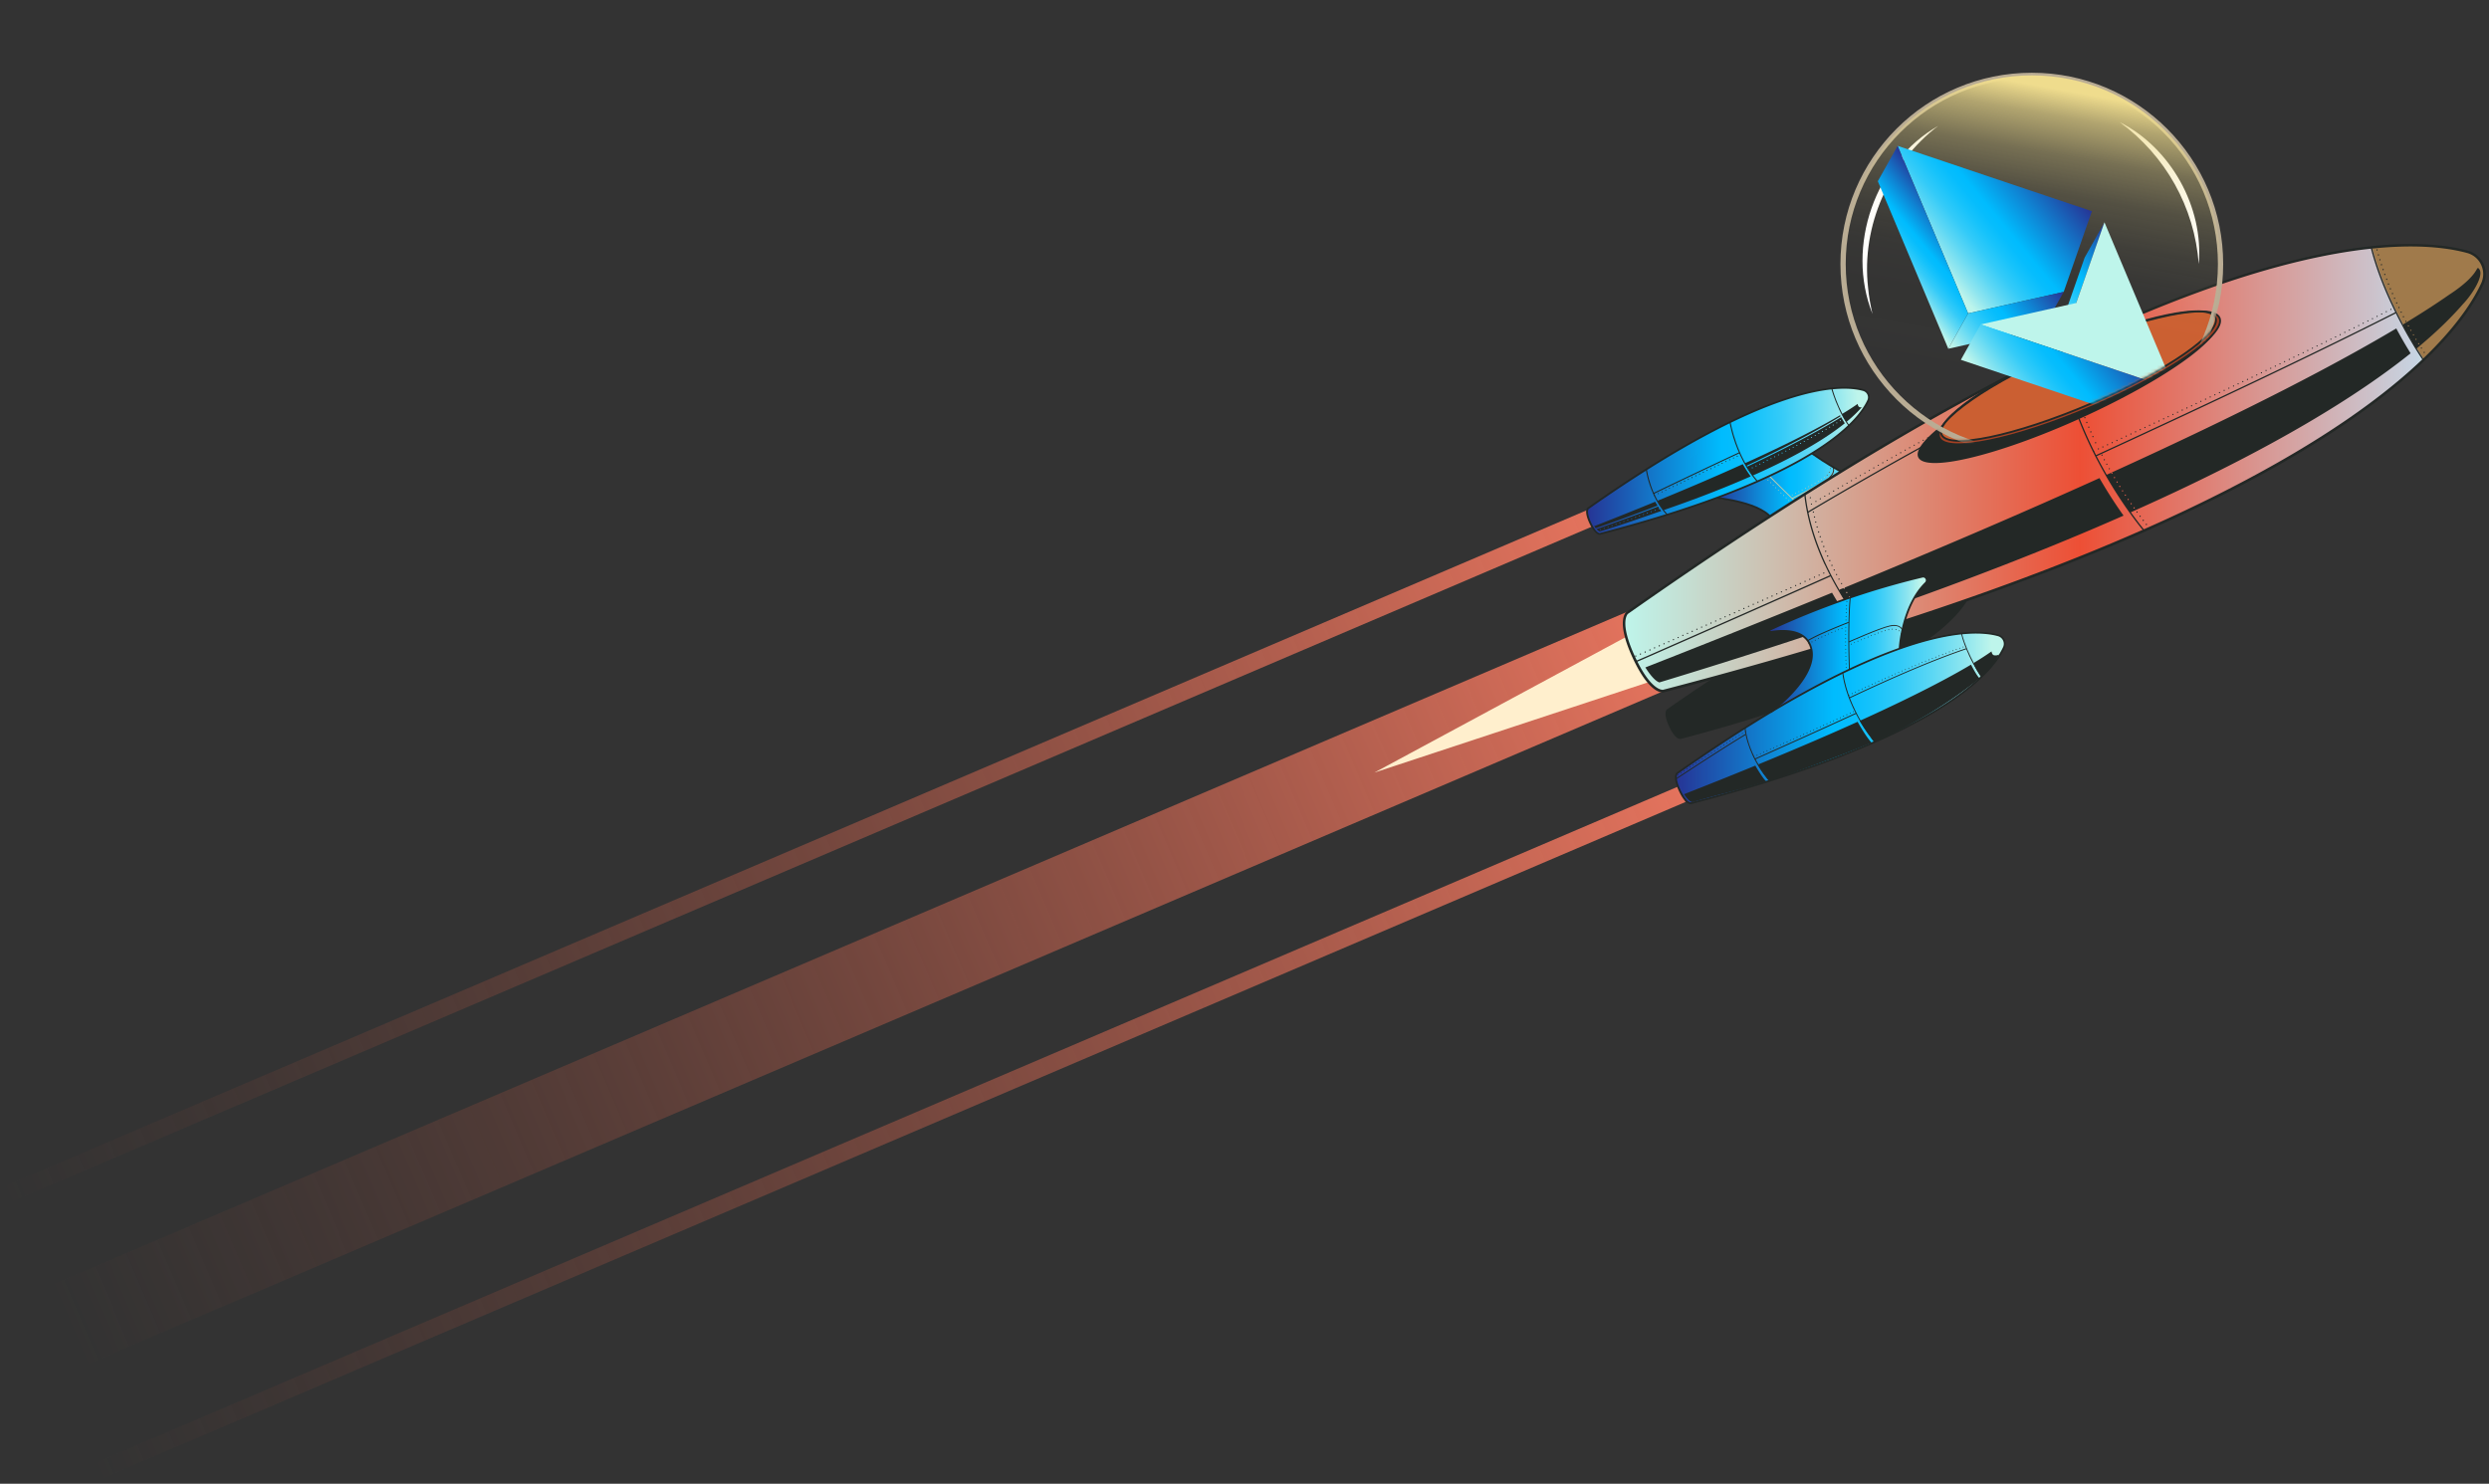 <svg xmlns="http://www.w3.org/2000/svg" width="753" height="449" fill="none"><rect width="100%" height="100%" fill="#333333" stroke="none"/><g clip-path="url(#a)"><path fill="url(#b)" d="M480.478 154.224.009 359.557l2.033 4.757L482.51 158.98z"/><path fill="url(#c)" d="M507.894 237.938 27.425 443.272l2.033 4.756 480.468-205.334z"/><path fill="url(#d)" d="M495.106 183.931 14.638 389.265l10.365 24.253L505.47 208.185z"/><path fill="#FFEFCD" d="m498.26 189.337 7.393 14.818-89.862 29.645z"/></g><path fill="#232826" d="M594.316 176.045a2.78 2.78 0 0 1 1.8 1.521c.343.75.343 1.607 0 2.357-3.299 7.134-18.468 25.667-87.629 43.686-.278.064-1.692.193-3.535-3.793-1.843-3.985-.836-4.992-.6-5.163 58.469-41.115 82.401-40.686 89.986-38.608z"/><path fill="#C9CDA9" d="m565.883 145.515-31.581 22.453s4.949-4.306 2.228-10.177-18.04-7.134-18.04-7.134l27.896-14.698s13.712 10.434 19.497 9.556"/><path fill="url(#e)" d="m546.386 135.959-27.896 14.698s15.384 1.371 18.04 7.134c2.657 5.764-2.228 10.177-2.228 10.177l31.581-22.453c-2.7.407-7.113-1.65-11.077-3.943.172.665.214 2.014-1.757 3.493-2.099 1.585-8.056 4.542-10.648 5.806 3.364 3.257 5.549 5.292 5.592 5.313l-.193.193s-5.978-5.549-13.369-13.005l.193-.193c2.828 2.85 5.42 5.399 7.563 7.478 2.549-1.243 8.591-4.243 10.691-5.828 2.314-1.735 1.692-3.214 1.542-3.492-.299-.172-.578-.343-.878-.514a.14.14 0 0 1-.193-.043v-.086c-3.878-2.378-6.984-4.735-6.984-4.735zm-4.199 13.691s.15 0 .171.064c.043.064 0 .15-.064.171-.064.043-.15 0-.193-.064s0-.15.064-.193zm.985-.493s.15 0 .193.064 0 .15-.064.193-.15 0-.172-.064c0 0 0-.15.065-.193zm.986-.493s.15 0 .193.064c.042.065 0 .15-.065.193-.064.043-.15 0-.192-.064 0 0 0-.15.064-.193m.985-.514s.15 0 .193.064 0 .15-.064.193-.15 0-.193-.064c0 0 0-.15.064-.193m.986-.493s.15 0 .193.064c.043.065 0 .15-.065.193-.064.043-.149 0-.192-.064 0 0 0-.15.064-.193m.985-.514s.15 0 .193.064 0 .15-.064.193-.15 0-.193-.064c0 0 0-.15.064-.193m.965-.536s.15 0 .192.065a.17.17 0 0 1-.064.192c-.064.043-.15 0-.193-.064 0 0 0-.15.065-.193m.964-.535s.15 0 .193.043c.042.064 0 .149-.043.192-.065.043-.15 0-.193-.043 0 0 0-.149.064-.192zm.964-.536s.15 0 .193.043c.043.064 0 .15-.043.193-.064.043-.15 0-.193-.043 0 0 0-.15.043-.193m.921-.578s.15-.022.193.042a.14.14 0 0 1-.043.193c-.064.043-.15 0-.193-.043 0 0 0-.15.043-.192m.921-.622s.15-.043.193.022c.043.064.043.15-.021.192s-.15.022-.193-.021v-.021a.17.17 0 0 1 .043-.172zm.793-.707s.15-.064.193 0a.136.136 0 0 1 0 .193c-.043.064-.129.064-.193 0 0 0 0-.021-.021-.043-.022-.043 0-.107.021-.15m.836-.921s.085.128.064.193q-.064.096-.193.064c-.021 0-.043-.043-.064-.064v-.129c.043-.064.128-.086.193-.064m.235-1.05s.129.064.129.15-.064.129-.15.129c-.043 0-.086-.043-.107-.086v-.064c0-.086.064-.129.15-.129zm-6.834 15.041s.064.128 0 .192q-.096.097-.193 0s-.021-.021-.021-.042c-.022-.043 0-.108.021-.15.043-.065.129-.065.193 0m-1.007-.75s.128-.065.193 0a.134.134 0 0 1 0 .192.135.135 0 0 1-.193 0s-.022-.021-.022-.042c-.021-.043 0-.107.022-.15m-.814-.75s.15-.064.192 0c.065.043.065.128 0 .193q-.096.096-.192 0s0-.022-.022-.043c-.021-.043 0-.107.022-.15m-.793-.772s.15-.064.193 0c.064.043.064.129 0 .193-.043.065-.129.065-.193 0 0 0 0-.021-.021-.043-.022-.042 0-.107.021-.15m-.793-.749s.129-.065.193 0c.064.042.064.128 0 .192q-.097.097-.193 0s-.021-.021-.021-.042c-.022-.043 0-.108.021-.15m-.814-.772s.15-.043.193 0a.136.136 0 0 1 0 .193q-.096.096-.193 0s-.021-.021-.021-.043c-.022-.043 0-.107.021-.15m-.771-.771s.128-.064.193 0c.064.043.064.15 0 .193-.043.064-.15.064-.193 0 0 0-.022-.022-.022-.043-.021-.043 0-.107.022-.15m-.814-.771s.15-.065.192 0c.065.043.043.15 0 .193a.135.135 0 0 1-.192 0s-.022-.022-.022-.043c-.021-.043 0-.107.022-.15m-.6-.772s.043.15 0 .193c-.043.064-.15.064-.193 0 0 0-.022-.021-.022-.043-.021-.042 0-.107.022-.15.043-.064.128-.064.193 0m-.986-.749s.15-.065.193 0c.064.042.064.128 0 .192-.043.065-.129.065-.193 0 0 0-.021-.021-.021-.043-.022-.042 0-.107.021-.149m-.793-.772s.15-.064.193 0q.096.096 0 .193c-.043.064-.128.064-.193 0 0 0-.021-.021-.021-.043-.021-.043 0-.107.021-.15m-.771-.793s.15-.042.193 0c.064.043.043.15 0 .193s-.15.043-.193 0c0 0 0-.021-.021-.043-.022-.042 0-.107.021-.15m-.793-.771s.15-.064.193 0 .064.15 0 .193-.15.043-.193 0c0 0-.021-.021-.021-.043-.021-.043 0-.107.021-.15m-.771-.771s.15-.043.193 0c.064.043.064.15 0 .193-.043.064-.129.064-.193 0 0 0-.021-.022-.021-.043-.022-.043 0-.107.021-.15m-.793-.771s.15-.065.193 0c.043.064.064.15 0 .192s-.15.065-.193 0c0 0-.021-.021-.021-.042-.022-.043 0-.108.021-.15m-.792-.793s.15-.064.192 0c.065.043.065.128 0 .193-.064.064-.15.064-.192 0 0 0 0-.022-.022-.043-.021-.043 0-.107.022-.15m-.772-.771s.15-.043.193 0a.134.134 0 0 1 0 .192.135.135 0 0 1-.193 0s-.021-.021-.021-.043c-.022-.042 0-.107.021-.149"/><path fill="#232826" d="M518.4 150.829c.15 0 15.254 1.435 17.825 6.984 2.593 5.614-1.971 9.684-2.164 9.856l.365.407s5.077-4.499 2.292-10.499c-2.699-5.849-17.633-7.241-18.276-7.306zM546.153 136.067c.557.429 13.884 10.499 19.711 9.62l-.085-.536c-5.614.857-19.154-9.405-19.283-9.512l-.343.45z"/><path fill="#232826" d="M552.639 143.801s0-.107.022-.15c0 0 .15-.064.193 0 0 0 .064.128 0 .193 0 0-.129.064-.193 0 0 0 0-.022-.022-.043m.643-.879v-.128s.129-.086.193-.064c0 0 .086.128.064.192 0 0-.107.086-.193.065-.021 0-.043-.043-.064-.065m.321-1.049v-.065s.065-.128.15-.128c0 0 .129.064.129.15 0 0-.064.128-.15.128-.043 0-.086-.043-.107-.085zM554.63 141.164l-.236.15s.878 1.436-1.05 3.15l.236.15c2.035-1.864 1.05-3.429 1.05-3.45"/><path fill="url(#f)" d="M565.177 121.199c-2.828 6.085-16.39 23.504-81.137 40.365 0 0-1.243.3-2.935-3.342-1.693-3.642-.664-4.392-.664-4.392 54.741-38.501 76.787-37.58 83.258-35.78 1.35.364 2.057 1.885 1.457 3.171z"/><path fill="url(#g)" d="M480.442 153.808s-.985.729.579 4.199c-.836-1.949.193-2.571.193-2.571 56.862-33.894 77.109-36.872 82.808-36.765.6 0 .986.236 1.157.578-.279-.578-.793-1.071-1.457-1.242-6.47-1.8-28.517-2.7-83.258 35.78z"/><path fill="#232826" d="M557.378 125.226c-.193.064.407 1.157.664 1.586.193.321.6.857.685.771l.45-.386a39 39 0 0 0 4.093-3.985c-.279.086-.579.086-.815-.064-.278-.172-.407-.557-.45-.921a76 76 0 0 1-4.113 2.678c-.172.107-.322.214-.514.3zM501.546 151.514c-.257.065.9 1.757 1.35 2.379.129.192.3.449.514.449.193-.064.386-.128.579-.214 10.113-3.492 18.554-6.834 25.646-9.962a41 41 0 0 1-2.378-3.707c-7.049 3.192-15.362 6.792-25.175 10.82-.193.064-.364.15-.557.214zM500.169 149.204l.129.279c9.469-4.564 18.232-8.72 26.053-12.363l-.129-.278a2590 2590 0 0 0-26.053 12.362M500.386 150.015s0-.171.065-.214c0 0 .171 0 .214.086 0 0 0 .171-.064.214 0 0-.172 0-.215-.064zm1.136-.557s0-.171.064-.214c0 0 .172 0 .214.064 0 0 0 .172-.085.215 0 0-.172 0-.215-.065zm1.135-.535s0-.172.065-.215c0 0 .171 0 .214.065 0 0 0 .171-.086.214 0 0-.171 0-.214-.064zm1.136-.536s0-.171.064-.214c0 0 .172 0 .214.064 0 0 0 .171-.064.214 0 0-.171 0-.214-.085zm1.135-.557s0-.171.065-.214c0 0 .171 0 .214.064 0 0 0 .171-.086.214 0 0-.171 0-.214-.085zm1.136-.536s0-.171.086-.214c0 0 .171 0 .214.086 0 0 0 .171-.064.214 0 0-.172 0-.215-.064zm1.136-.535s0-.172.085-.215c0 0 .172 0 .215.086 0 0 0 .172-.065.214 0 0-.171 0-.214-.064zm1.135-.557s0-.172.064-.215c0 0 .172 0 .215.086 0 0 0 .172-.065.214-.085.043-.171 0-.214-.064zm1.136-.536s0-.171.085-.214c0 0 .172 0 .215.086 0 0 0 .171-.065.214 0 0-.171 0-.214-.065zm1.135-.536s0-.171.086-.214c0 0 .171 0 .214.086 0 0 0 .171-.064.214s-.172 0-.214-.064zm1.136-.557s0-.171.085-.214c0 0 .172 0 .215.086 0 0 0 .171-.065.214-.085.043-.171 0-.214-.064zm1.135-.535s0-.172.086-.215c0 0 .171 0 .214.086 0 0 0 .172-.064.214-.086.043-.171 0-.214-.064zm1.136-.536s0-.171.085-.214c0 0 .172 0 .215.086 0 0 0 .171-.065.214 0 0-.171 0-.214-.064zm1.135-.536s0-.171.086-.214c0 0 .171 0 .214.086 0 0 0 .171-.064.214 0 0-.171 0-.214-.064zm1.136-.557s0-.171.086-.214c0 0 .171 0 .214.086 0 0 0 .171-.064.214 0 0-.172 0-.215-.064zm1.157-.514s0-.171.086-.214c0 0 .171 0 .214.086 0 0 0 .171-.065.214 0 0-.171 0-.214-.064zm1.135-.557s0-.171.086-.214c0 0 .171 0 .214.086 0 0 0 .171-.064.214-.086.043-.171 0-.214-.064zm1.136-.535s0-.172.086-.215c0 0 .171 0 .214.086 0 0 0 .171-.086.214-.064.043-.171 0-.214-.085m1.135-.536s0-.171.086-.214c0 0 .172 0 .214.085 0 0 0 .172-.085.215-.065.042-.172 0-.215-.086m1.136-.536s0-.171.086-.193c0 0 .171 0 .214.065 0 0 0 .171-.064.214 0 0-.172 0-.215-.086zm1.135-.535s0-.172.086-.193c0 0 .172 0 .214.064 0 0 0 .172-.064.214 0 0-.171 0-.214-.085zm1.157-.536s0-.171.086-.193c0 0 .172 0 .214.064 0 0 0 .172-.064.215 0 0-.171 0-.214-.086zm1.136-.536s0-.171.086-.214c0 0 .171 0 .214.086 0 0 0 .171-.086.214-.064.043-.171 0-.214-.086M556.987 126.254c-6.877 4.242-16.454 9.298-28.559 15.019.15.257.3.493.45.728 0 0 0-.021.021-.042.086-.043.171 0 .214.064.043.085 0 .171-.064.214.407.643.814 1.221 1.157 1.693.086-.022.15-.065.236-.108.192-.085.364-.171.557-.235 13.69-6.128 22.025-11.398 27.103-15.491-.3-.492-.686-1.114-1.093-1.864zm-26.931 15.169s.171 0 .214.064c.043.086 0 .172-.064.214-.086.043-.171 0-.214-.064-.043-.086 0-.171.064-.214m1.136-.557s.171 0 .214.064c.043.086 0 .171-.064.214-.086.043-.172 0-.215-.064-.043-.086 0-.171.065-.214m1.135-.557s.171 0 .214.064c.043.086 0 .171-.064.214s-.171 0-.214-.064c-.043-.086 0-.171.064-.214m1.114-.536s.172 0 .214.064c.043.086 0 .172-.064.215s-.171 0-.214-.065c-.043-.085 0-.171.064-.214m1.136-.578s.171 0 .214.064c.043.086 0 .171-.064.214-.065.043-.172 0-.215-.064-.042-.086 0-.171.065-.214m1.135-.557s.172 0 .215.064c.042.086 0 .171-.065.214-.064.043-.171 0-.214-.064-.043-.086 0-.172.064-.214m1.114-.557s.172 0 .215.064c.042.086 0 .171-.065.214-.064.043-.171 0-.214-.064-.043-.086 0-.172.064-.214m1.136-.579s.171 0 .214.064c.043.065 0 .172-.064.215-.064.042-.172 0-.214-.065 0 0 0-.171.064-.214m1.114-.557s.171 0 .214.064c.043.086 0 .172-.064.215-.086.042-.171 0-.214-.065-.043-.085 0-.171.064-.214m1.114-.578s.172 0 .214.064c.043.086 0 .171-.064.214-.086.043-.171 0-.214-.064 0 0 0-.172.064-.214m1.114-.579s.172 0 .214.064c.043.086 0 .172-.064.215-.086.042-.171 0-.214-.065-.043-.064 0-.171.064-.214m1.114-.578s.172 0 .215.064c.042.086 0 .171-.065.214-.064.043-.171 0-.214-.064 0 0 0-.172.064-.214m1.114-.579s.172 0 .215.064c.043.065 0 .172-.065.215-.085.042-.171 0-.214-.065-.043-.085 0-.171.064-.214m1.115-.6s.171 0 .214.064c.043.086 0 .172-.064.215-.086.043-.172 0-.215-.065 0 0 0-.171.065-.214m1.114-.6s.171 0 .214.065c.043.085 0 .171-.064.214-.065.043-.172 0-.215-.064 0 0 0-.172.065-.215m1.114-.6s.171 0 .214.065c.043.085 0 .171-.064.214 0 0-.172 0-.215-.064 0 0 0-.172.065-.215m1.092-.6s.172 0 .215.065c.043.085 0 .171-.065.214-.064.043-.171 0-.214-.064 0 0 0-.172.064-.215m1.115-.599s.171 0 .214.064 0 .171-.064.214c-.086.043-.172 0-.215-.064 0 0 0-.172.065-.214m1.092-.622s.172 0 .214.065c.043.085 0 .171-.064.214-.085.043-.171 0-.214-.065 0 0 0-.171.064-.214m1.093-.621s.171 0 .214.064c.043.086 0 .172-.064.214-.086.043-.172 0-.214-.064s0-.171.064-.214m1.093-.621s.171 0 .214.064c.043.086 0 .171-.064.214-.065.043-.172 0-.215-.064 0 0 0-.172.065-.214m1.071-.643s.171 0 .214.064c.043.086 0 .172-.064.214-.086.043-.172 0-.214-.064 0 0 0-.171.064-.214m1.093-.643s.171 0 .214.064c.043.065.021.172-.064.215-.065.042-.172 0-.215-.065-.043-.064 0-.171.065-.214m1.071-.643s.171 0 .214.043c.043.086 0 .172-.043.214-.085.043-.171 0-.214-.064s0-.15.064-.193zm1.071-.664s.171-.021.214.043c.043.086 0 .171-.064.214a.165.165 0 0 1-.214-.043c-.043-.064 0-.15.064-.192z"/><path fill="#232826" d="M556.665 125.656c.064.108.128.215.171.322-6.856 4.242-16.454 9.298-28.56 15.019l-.45-.771.215-.108c.192-.085.364-.171.535-.235 13.798-6.278 22.54-10.927 28.089-14.227M528.362 141.295l-.128-.277h.042c.043.085.107.192.171.277-.021 0-.042 0-.064.022zM528.857 142.173s0-.128.043-.171c.043.085.107.171.15.256-.086.022-.171 0-.193-.064zM501.651 153.291a651 651 0 0 1-18.661 6.835c.321.342.686.664.985.728 6.878-2.078 12.834-4.242 18.619-6.213-.279-.386-.6-.836-.943-1.35m.107.75s0-.193.086-.214c.086-.022.171 0 .193.085s0 .172-.086.193c0 0-.171 0-.193-.086zm-1.178.45s0-.193.086-.214c.085-.022.171 0 .193.085s0 .172-.086.193-.172 0-.193-.086zm-1.178.428s0-.193.085-.214.172 0 .193.086 0 .171-.086.193-.171 0-.192-.086zm-1.179.429s0-.193.086-.214c.086-.022.171 0 .193.107.021.085 0 .171-.086.193s-.171 0-.193-.086m-1.178.428s0-.171.107-.214c.086-.021.171 0 .193.086s0 .171-.086.193-.171 0-.193-.086zm-1.179.429s0-.193.086-.214c.086-.022.172 0 .193.085s0 .172-.086.193-.171 0-.193-.086zm-1.199.428s0-.192.085-.214.172 0 .215.107c.021.086 0 .172-.086.193s-.172 0-.193-.086zm-10.413 3.6s0 .171-.086.193-.15 0-.193-.086c0 0 0-.193.086-.214.086-.022.172 0 .193.107m1.2-.407s0 .171-.086.193-.15 0-.193-.086c0 0 0-.193.086-.214.086-.022.171 0 .193.107m1.178-.407s0 .171-.086.192c-.085.022-.171 0-.192-.085 0 0 0-.172.085-.193s.172 0 .193.086m1.2-.407s0 .171-.086.192c-.085.022-.15 0-.193-.085 0 0 0-.193.086-.215s.172 0 .193.108m1.2-.408s0 .172-.086.193-.171 0-.193-.085 0-.172.086-.193.171 0 .193.085m1.178-.407s0 .172-.085.193-.15 0-.193-.086c0 0 0-.192.085-.214s.172 0 .193.107m1.2-.428s0 .171-.086.193-.171 0-.192-.086c-.022-.086-.001-.171.085-.193s.172 0 .193.086m1.178-.407s0 .171-.085.193-.15 0-.193-.086c0 0 0-.193.086-.214.085-.022.171 0 .192.085zm1.2-.429s0 .172-.107.215c-.086.021-.15 0-.193-.086 0 0 0-.193.086-.214.086-.022.171 0 .193.085zM482.261 159.249l.6-.236a1226 1226 0 0 0 17.89-7.177c.236.428.493.814.729 1.178a549 549 0 0 1-18.726 6.835c-.278-.343-.493-.621-.493-.621z"/><path fill="#232826" d="M526.48 137.845c1.242 2.657 2.892 5.485 5.099 7.971l.236-.215c-6.514-7.327-8.249-17.718-8.249-17.825l-.321.042s.771 4.735 3.235 10.027M556.329 123.79c.772 1.671 1.736 3.47 2.914 5.12l.257-.171c-3.471-4.885-5.142-11.056-5.142-11.12l-.3.086s.75 2.807 2.293 6.106zM500.301 149.844c.942 2.035 2.228 4.178 3.985 6.042l.235-.214c-5.163-5.464-6.277-13.477-6.277-13.563l-.321.043s.514 3.664 2.378 7.692"/><path fill="#232826" d="M480.288 153.591c54.27-38.158 76.467-37.772 83.494-35.823a2.55 2.55 0 0 1 1.65 1.393 2.55 2.55 0 0 1 0 2.164c-3.064 6.62-17.119 23.803-81.33 40.515-.15.043-1.5.257-3.257-3.492-1.735-3.75-.685-4.65-.578-4.735zm3.685 7.713c63.976-16.647 77.924-33.68 80.966-40.215a1.95 1.95 0 0 0 0-1.692 2.03 2.03 0 0 0-1.285-1.093c-6.964-1.928-28.967-2.271-83.023 35.737 0 0-.793.772.728 4.071 1.522 3.299 2.614 3.192 2.614 3.192"/><path fill="url(#h)" d="M750.976 85.868c-8.613 18.597-50.028 71.774-247.761 123.281 0 0-3.771.921-8.956-10.22s-2.014-13.434-2.014-13.434C659.405 67.935 726.744 70.742 746.498 76.184c4.135 1.136 6.277 5.763 4.478 9.663z"/><path fill="#A07A4B" d="M717.597 74.833c4.435 17.333 15.126 33.102 15.748 34.002 10.241-9.813 15.233-17.74 17.654-22.947 1.8-3.899-.343-8.527-4.478-9.684-5.527-1.52-14.783-2.85-28.924-1.371"/><path fill="#232826" d="M492.054 185.173c72.01-50.649 133.415-84.565 182.5-100.805 40.729-13.477 62.647-11.12 72.074-8.528a7.34 7.34 0 0 1 4.714 4.007c.899 1.971.921 4.242 0 6.192-4.114 8.891-16.498 27.124-53.113 49.47-44.115 26.932-109.697 51.828-194.905 74.024-.172.043-4.157.879-9.384-10.434s-2.036-13.819-1.886-13.926m258.581-99.456a6.61 6.61 0 0 0 0-5.549 6.55 6.55 0 0 0-4.221-3.6c-9.363-2.57-31.088-4.906-71.625 8.507-48.999 16.218-110.318 50.113-182.285 100.698-.021.021-2.785 2.357 2.143 12.962 4.906 10.606 8.484 10.027 8.505 10.006 85.123-22.175 150.641-47.05 194.691-73.917 36.423-22.218 48.721-40.3 52.792-49.107"/><path fill="#232826" d="M497.774 201.969s2.378 3.985 4.242 4.542c20.975-6.363 40.194-12.555 57.827-18.597a92 92 0 0 1-5.592-8.549c-16.776 6.878-34.945 14.162-54.656 21.897l-1.8.707zM631.661 133.541c7.456 16.112 16.776 27.081 16.904 27.231l.3-.257c-.214-.236-21.082-24.832-25.281-54.591l-.386.064c1.414 10.006 4.714 19.433 8.463 27.553M723.342 91.738c4.649 10.049 9.62 17.226 9.684 17.333l.322-.214c-.107-.171-11.227-16.262-15.769-34.044l-.386.107c1.521 5.977 3.792 11.762 6.149 16.84zM552.043 170.838c5.699 12.298 13.07 20.547 13.177 20.675l.278-.257c-.171-.193-16.69-18.683-19.261-41.565l-.386.043c.857 7.713 3.3 14.934 6.171 21.125z"/><path fill="#232826" d="M729.291 106.928a129 129 0 0 1-4.349-7.541c-16.926 10.091-43.686 24.296-85.787 43.45-.535.257-1.092.514-1.649.75l-.322.15a132 132 0 0 0 7.285 11.355c.236-.086.128-.043.343-.15.578-.257 1.114-.493 1.671-.75 41.779-18.704 67.253-34.816 82.787-47.264zm-83.772 46.6s.214-.043.278.043a.2.2 0 0 1-.043.278.2.2 0 0 1-.278-.042l-.022-.022c-.042-.085 0-.193.065-.235zm-.9-1.264s.214-.043.278.043a.2.2 0 0 1-.042.278.203.203 0 0 1-.279-.042v-.022c-.043-.086 0-.193.064-.236zm-.879-1.285s.215-.043.258.042a.205.205 0 0 1-.043.279.204.204 0 0 1-.279-.043c-.043-.107 0-.214.064-.257zm-.857-1.307s.215-.043.258.064c.064.086.021.214-.065.257-.085.064-.214.043-.257-.064v-.022c-.043-.085 0-.193.086-.235zm-.835-1.307s.214-.043.257.064.021.214-.064.278-.215.022-.257-.064c-.043-.107 0-.214.085-.278zm-3.043-4.992s-.214.021-.257-.065c-.042-.085 0-.214.065-.257.085-.043.214-.021.257.064.064.086.021.215-.065.258m.772 1.328s-.214.021-.257-.064c0 0 0-.215.064-.279.086-.043.214 0 .278.064.043.086.022.215-.064.258zm.814 1.35s-.214.021-.279-.065c0 0 0-.214.065-.278a.234.234 0 0 1 .278.064c.065.086.022.214-.064.279m.814 1.328s-.214.022-.278-.064a.26.26 0 0 1 .064-.279c.086-.064.214-.021.278.065.065.085.022.214-.064.278M632.104 129.211s0 .214-.107.257c-.086.042-.214 0-.257-.107 0 0 0-.214.107-.257.107-.042.214 0 .257.107M636.797 139.022s0 .214-.085.278c-.107.043-.214 0-.257-.085 0 0 0-.214.086-.257.107-.043.213 0 .277.086zM632.725 130.626s0 .213-.107.256c-.086.043-.214 0-.257-.107 0 0 0-.214.107-.256s.214 0 .257.085zM634.164 133.901s0 .214-.085.257c-.086.042-.214 0-.257-.086-.043-.107 0-.214.086-.256.107-.043.213 0 .256.085M633.373 132.038s0 .214-.107.256-.213 0-.256-.085c-.043-.107 0-.214.085-.257.107-.042.214 0 .257.086zM636.092 137.651s0 .214-.085.257c-.107.042-.214 0-.257-.086s0-.214.086-.256.213 0 .256.085M637.547 140.393s0 .214-.085.257-.214.021-.257-.064c0 0 0-.214.086-.257.085-.042.213 0 .277.086zM648.558 157.341s.043.214-.043.278a.203.203 0 0 1-.278-.043v-.042s-.043-.171.043-.236.214-.042.278.022zM650.488 159.761s.064.192-.022.277c-.085.064-.213.064-.277 0v-.042s-.043-.171.021-.235c.085-.065.214-.065.256.021zM647.617 156.1s.043.213-.043.277a.2.2 0 0 1-.277-.042v-.043s-.022-.171.042-.235c.086-.064.214-.043.257.043zM638.3 141.747s0 .214-.064.257c-.086.043-.214.021-.257-.064 0 0 0-.214.086-.257s.214 0 .256.064zM646.671 154.834s.043.214-.043.278a.203.203 0 0 1-.278-.043v-.043s-.021-.171.043-.235c.086-.064.214-.043.257.043zM649.504 158.564s.043.214-.043.278-.192.043-.278-.022c0 0 .001-.021-.021-.042-.043-.086 0-.171.064-.235a.224.224 0 0 1 .278.021M626.043 109.97a.196.196 0 0 1-.149.235c-.086 0-.193-.021-.214-.107v-.042a.197.197 0 0 1 .149-.235.197.197 0 0 1 .236.149zM626.365 111.492s-.042.213-.149.235c-.086 0-.171-.022-.214-.107v-.043s.021-.214.128-.235a.197.197 0 0 1 .235.15M626.703 113.01s-.042.214-.149.236c-.086.021-.171 0-.214-.107v-.043s.021-.214.128-.235c.107-.022.214.021.235.128zM627.071 114.51s-.043.214-.15.236c-.086.021-.192-.022-.214-.107-.021-.129.043-.235.15-.257.107-.021.214.022.235.15zM625.465 106.931s-.043.213-.15.213c-.085 0-.171-.021-.213-.106v-.043c0-.107.064-.214.149-.235.107 0 .214.064.214.171M625.229 105.386c0 .107-.064.214-.171.214a.26.26 0 0 1-.214-.107v-.043c0-.107.064-.214.171-.214s.214.064.214.171zM625.741 108.448s-.042.214-.149.236a.26.26 0 0 1-.214-.107v-.043s.021-.214.15-.235c.107 0 .213.043.235.149zM631.506 127.776s0 .213-.107.256-.214 0-.256-.107c0 0 0-.214.107-.256a.19.19 0 0 1 .256.107M627.481 116.012s-.022.214-.129.236a.22.22 0 0 1-.235-.107v-.022c-.021-.107.022-.213.128-.235s.214.022.236.128M629.323 121.949s0 .214-.128.257c-.107.043-.213 0-.235-.128-.043-.107 0-.214.128-.235.107-.043.214 0 .257.106zM628.832 120.489s-.021.214-.128.235-.192 0-.235-.107c-.022-.128 0-.235.128-.278.107-.021.214.022.235.129zM628.36 118.993s-.022.214-.129.235c-.085.043-.192 0-.235-.107-.021-.128.022-.235.129-.256.106-.022.213 0 .256.128zM627.905 117.512s-.021.214-.128.235c-.085.022-.192 0-.235-.106-.021-.129.021-.235.128-.278.107-.022.214.021.235.128zM630.925 126.317s0 .213-.107.256c-.085.043-.214 0-.256-.107s0-.235.106-.256c.107-.043.214 0 .257.107M630.369 124.883s0 .214-.107.256c-.085.043-.192 0-.235-.106-.043-.107 0-.235.107-.257.086-.043.214 0 .257.107zM629.834 123.426s0 .214-.128.235c-.107.043-.192 0-.235-.107s0-.235.128-.256c.107-.043.214 0 .257.106zM557.722 178.039v-.086c-.364.15-.728.3-1.071.428-.814.215 2.786 5.357 4.135 7.285.429.6 1.136 1.564 1.222 1.5.599-.193 1.564-.536 2.163-.729 30.853-10.691 56.67-20.868 78.267-30.402a141 141 0 0 1-7.285-11.355c-21.511 9.748-46.9 20.696-76.831 33.037-.107.043-.214.086-.3.129 0 0 .043 0 .043.043.043.085.022.214-.064.257a.235.235 0 0 1-.279-.064zm5.185 7.563s.215-.043.279.043a.203.203 0 0 1-.043.278.2.2 0 0 1-.278-.043v-.043s-.022-.171.042-.235m-.899-1.264s.214-.043.278.043a.203.203 0 0 1-.043.278.203.203 0 0 1-.278-.043v-.021c-.043-.086 0-.193.064-.236zm-.879-1.264s.214-.043.279.042a.205.205 0 0 1-.043.279.204.204 0 0 1-.279-.043c-.043-.107 0-.214.065-.257zm-.878-1.307s.214-.043.278.064c.064.086.043.214-.064.278-.086.065-.214.043-.279-.064 0 0 0-.214.065-.257zm-.836-1.307s.214-.022.257.064c.064.086.022.214-.064.279-.086.064-.214.042-.257-.065s0-.214.086-.278zm-.835-1.329s.214-.021.278.065c.064.085.021.214-.064.278-.086.043-.214.022-.257-.064-.065-.086-.022-.214.064-.257zM556.522 175.167s0 .213-.086.256-.214.022-.256-.064c0 0 0-.214.085-.278a.206.206 0 0 1 .257.086M557.294 176.519s0 .214-.064.257c-.085.042-.214.021-.256-.065 0 0 0-.213.085-.256s.214-.021.257.064zM555.086 172.405s0 .214-.085.256a.206.206 0 0 1-.257-.085c-.043-.086 0-.214.086-.256.106-.043.213 0 .256.085M555.795 173.774s0 .214-.085.278c-.107.043-.214 0-.257-.085 0 0 0-.214.086-.257s.213 0 .256.086zM554.401 171.01s0 .214-.085.257c-.107.043-.214 0-.256-.086s0-.213.085-.256.214 0 .256.085M564.108 186.908s.042.214-.043.257a.203.203 0 0 1-.278-.043v-.043s-.043-.171.043-.235a.203.203 0 0 1 .278.043zM553.74 169.596s0 .214-.085.257c-.085.042-.214 0-.256-.107-.043-.086 0-.214.106-.257.107-.042.214 0 .257.086zM566.036 189.349s.064.214-.022.278-.214.064-.256-.021c0 0 0-.022-.022-.043-.042-.086 0-.171.064-.235a.224.224 0 0 1 .278.021zM565.071 188.128s.043.214-.042.278a.224.224 0 0 1-.278-.021s0-.021-.021-.043c-.043-.085 0-.171.064-.235a.22.22 0 0 1 .277.021M567.041 190.531s.064.192 0 .277a.225.225 0 0 1-.278 0l-.043-.042c-.042-.065 0-.171.043-.235.086-.065.214-.065.278 0M549.513 157.94s-.022.214-.15.235a.214.214 0 0 1-.235-.107v-.021a.197.197 0 0 1 .15-.235c.107-.021.213.021.235.149zM549.131 156.419s-.043.214-.149.235c-.086 0-.193-.021-.214-.106v-.043a.196.196 0 0 1 .149-.235.196.196 0 0 1 .235.149zM548.792 154.921s-.043.214-.149.235c-.086 0-.193-.021-.214-.106v-.043a.197.197 0 0 1 .15-.235.197.197 0 0 1 .235.149zM547.865 150.595c0 .107-.064.214-.171.214-.085 0-.17-.043-.192-.107v-.043c0-.107.064-.192.171-.214.107 0 .214.064.214.171zM549.928 159.44s-.022.214-.128.235a.21.21 0 0 1-.235-.107c-.022-.128.021-.235.128-.278.107-.021.213.022.235.129zM550.865 162.376s0 .214-.128.256c-.085.022-.192 0-.235-.106-.021-.129 0-.235.128-.278.086-.043.214.021.235.128M551.939 165.311s0 .213-.107.256c-.086.043-.214 0-.257-.107-.042-.107 0-.235.107-.256.107-.043.214 0 .257.107M551.378 163.856s0 .213-.107.256c-.107.021-.213 0-.235-.107-.043-.107 0-.235.107-.256.107-.043.214 0 .257.107zM552.514 166.748s0 .214-.107.257c-.107.042-.214 0-.257-.107 0 0 0-.214.107-.257.086-.042.214 0 .257.107M553.113 168.182s0 .214-.106.256c-.086.043-.214 0-.257-.107-.043-.106 0-.213.086-.256a.19.19 0 0 1 .256.107zM550.373 160.919s-.021.213-.128.256c-.107.022-.192 0-.235-.107-.021-.128.021-.235.128-.278.107-.021.214.022.257.129zM634.082 138.147c38.137-17.547 68.711-32.138 90.864-43.386l-.171-.343c-22.154 11.248-52.727 25.839-90.843 43.386l.172.364zM494.985 200.388l3.493-1.5c19.304-8.484 37.965-16.711 55.448-24.51l-.15-.364c-17.483 7.798-36.144 16.026-55.448 24.51l-3.493 1.5zM546.795 154.858l.192.343c27.896-16.562 54.056-30.745 77.752-42.208l-.171-.343c-23.718 11.463-49.878 25.668-77.773 42.229zM633.182 136.625s0-.214.086-.257c0 0 .214 0 .257.085 0 0 0 .215-.086.258-.107.042-.214 0-.257-.086m1.479-.707s0-.214.085-.257c0 0 .215 0 .257.085 0 0 0 .215-.085.258-.086.042-.215 0-.257-.086m1.349-.579s0-.214.086-.257c0 0 .214 0 .257.086 0 0 0 .214-.085.257a.21.21 0 0 1-.258-.086m1.414-.664s0-.214.086-.257c0 0 .214 0 .257.086 0 0 0 .214-.085.257a.21.21 0 0 1-.258-.086m1.415-.643s0-.214.085-.257c0 0 .214 0 .257.086 0 0 0 .214-.085.257s-.215 0-.257-.086m1.414-.664s0-.214.085-.257c0 0 .215 0 .257.086 0 0 0 .214-.085.257s-.215 0-.257-.086m1.414-.643s0-.214.085-.257c0 0 .215 0 .257.086 0 0 0 .214-.085.257a.206.206 0 0 1-.257-.086m1.414-.664s0-.214.085-.257c0 0 .215 0 .258.086 0 0 0 .214-.086.257a.206.206 0 0 1-.257-.086m1.414-.642s0-.215.085-.258c0 0 .215 0 .258.086 0 0 0 .214-.086.257a.206.206 0 0 1-.257-.085m1.414-.665s0-.214.086-.257c0 0 .214 0 .257.086 0 0 0 .214-.086.257a.206.206 0 0 1-.257-.086m1.414-.664s0-.214.086-.257c0 0 .214 0 .257.086 0 0 0 .214-.086.257a.206.206 0 0 1-.257-.086m1.414-.643s0-.214.086-.257c0 0 .214 0 .257.086 0 0 0 .214-.086.257a.206.206 0 0 1-.257-.086m1.414-.664s0-.214.086-.257c0 0 .214 0 .257.086 0 0 0 .214-.086.257a.206.206 0 0 1-.257-.086m1.414-.643s0-.214.086-.257c0 0 .214 0 .257.086 0 0 0 .214-.086.257a.206.206 0 0 1-.257-.086m1.414-.664s0-.214.086-.257c0 0 .214 0 .257.107 0 0 0 .215-.086.257s-.214 0-.257-.085zm1.414-.664s0-.214.086-.257c0 0 .214 0 .257.086 0 0 0 .214-.086.257s-.214 0-.257-.086m1.393-.643s0-.214.086-.257c0 0 .214 0 .257.086 0 0 0 .214-.086.257a.206.206 0 0 1-.257-.086m1.414-.664s0-.214.086-.257c0 0 .214 0 .257.086 0 0 0 .214-.086.257 0 0-.214 0-.257-.086m1.414-.664s0-.214.086-.257c0 0 .214 0 .257.086 0 0 0 .214-.086.257-.107.043-.214 0-.257-.086m1.414-.664s0-.214.086-.257c0 0 .214 0 .257.085 0 0 0 .215-.086.258-.086.042-.214 0-.257-.086m1.414-.643s0-.214.086-.257c0 0 .214 0 .257.086 0 0 0 .214-.086.257a.206.206 0 0 1-.257-.086m1.414-.664s0-.214.086-.257c0 0 .214 0 .257.085 0 0 0 .215-.086.258-.085.042-.214 0-.257-.086m1.393-.664s0-.215.085-.257c0 0 .215 0 .258.085 0 0 0 .215-.086.257a.206.206 0 0 1-.257-.085m1.414-.664s0-.215.086-.258c0 0 .214 0 .257.086 0 0 0 .214-.086.257 0 0-.214 0-.257-.085m1.414-.665s0-.214.086-.257c0 0 .214 0 .257.086 0 0 0 .214-.086.257a.206.206 0 0 1-.257-.086m1.414-.664s0-.214.086-.257c0 0 .214 0 .257.086 0 0 0 .214-.086.257 0 0-.214 0-.257-.086m1.414-.664s0-.214.086-.257c0 0 .214 0 .257.086 0 0 0 .214-.086.257a.206.206 0 0 1-.257-.086m1.393-.664s0-.214.085-.257c0 0 .215 0 .257.085 0 0 0 .215-.085.258-.086.042-.214 0-.257-.086m1.414-.664s0-.215.085-.257c0 0 .215 0 .258.085 0 0 0 .214-.086.257 0 0-.214 0-.257-.085m1.414-.665s0-.214.085-.257c0 0 .215 0 .258.086 0 0 0 .214-.086.257 0 0-.214 0-.257-.086m1.414-.664s0-.214.086-.257c0 0 .214 0 .257.086 0 0 0 .214-.086.257 0 0-.214 0-.257-.086m1.392-.664s0-.214.086-.257c0 0 .214 0 .257.086 0 0 0 .214-.085.257a.21.21 0 0 1-.258-.086m1.415-.664s0-.214.085-.257c0 0 .215 0 .257.086 0 0 0 .214-.085.257-.086.042-.215 0-.257-.086m1.414-.664s0-.215.085-.257c0 0 .215 0 .257.085 0 0 0 .215-.085.257s-.215 0-.257-.085m1.392-.664s0-.215.086-.258c0 0 .214 0 .257.086 0 0 0 .214-.086.257s-.214 0-.257-.085m1.414-.686s0-.214.086-.257c0 0 .214 0 .257.086 0 0 0 .214-.086.257 0 0-.214 0-.257-.086m1.414-.664s0-.214.086-.257c0 0 .214 0 .257.085 0 0 0 .215-.086.257 0 0-.214 0-.257-.085m1.393-.686s0-.214.086-.257c0 0 .214 0 .257.086 0 0 0 .214-.086.257 0 0-.214 0-.257-.086m1.414-.664s0-.214.086-.257c0 0 .214 0 .257.086 0 0 0 .214-.086.257 0 0-.214 0-.257-.086m1.393-.664s0-.214.085-.257c0 0 .215 0 .258.085 0 0 0 .215-.086.257 0 0-.214 0-.257-.085m1.414-.686s0-.214.085-.257c0 0 .215 0 .258.086 0 0 0 .214-.086.257 0 0-.214 0-.257-.086m1.392-.664s0-.214.086-.257c0 0 .214 0 .257.086 0 0 0 .214-.086.257s-.214 0-.257-.086m1.414-.686s0-.214.086-.257c0 0 .214 0 .257.086 0 0 0 .214-.085.257 0 0-.215 0-.258-.086m1.393-.664s0-.214.086-.257c0 0 .214 0 .257.086 0 0 0 .214-.086.257 0 0-.214 0-.257-.086m1.414-.685s0-.215.086-.257c0 0 .214 0 .257.085 0 0 0 .214-.086.257 0 0-.214 0-.257-.085m1.393-.665s0-.214.085-.257c0 0 .215 0 .258.086 0 0 0 .214-.086.257 0 0-.214 0-.257-.086m1.392-.685s0-.214.086-.257c0 0 .214 0 .257.085 0 0 0 .215-.085.258 0 0-.215 0-.258-.086m1.414-.686s0-.214.086-.257c0 0 .214 0 .257.086 0 0 0 .214-.085.257 0 0-.215 0-.258-.086m1.393-.685s0-.215.086-.257c0 0 .214 0 .257.085 0 0 0 .214-.086.257 0 0-.214 0-.257-.085m1.414-.665s0-.214.086-.257c0 0 .214 0 .257.086 0 0 0 .214-.086.257 0 0-.214 0-.257-.086m1.393-.685s0-.214.086-.257c0 0 .214 0 .257.085 0 0 0 .215-.086.258 0 0-.214 0-.257-.086m1.392-.686s0-.214.086-.257c0 0 .214 0 .257.086 0 0 0 .214-.085.257 0 0-.215 0-.258-.086m1.415-.685s0-.215.085-.257c0 0 .214 0 .257.085 0 0 0 .214-.085.257 0 0-.215 0-.257-.085m1.392-.686s0-.214.086-.257c0 0 .214 0 .257.086 0 0 0 .214-.086.257 0 0-.214 0-.257-.086m1.393-.707s0-.214.085-.257c0 0 .215 0 .258.086 0 0 0 .214-.086.257 0 0-.214 0-.257-.086m1.392-.686s0-.214.086-.257c0 0 .214 0 .257.086 0 0 0 .214-.085.257 0 0-.215 0-.258-.086m1.414-.685s0-.215.086-.257c0 0 .214 0 .257.085 0 0 0 .215-.085.258 0 0-.215 0-.258-.086m1.393-.686s0-.214.086-.257c0 0 .214 0 .257.086 0 0 0 .214-.086.257 0 0-.214 0-.257-.086m1.371-.707s0-.214.086-.257c0 0 .214 0 .257.086 0 0 0 .214-.086.257 0 0-.214 0-.257-.086m1.414-.686s0-.214.086-.257c0 0 .214 0 .257.086 0 0 0 .214-.086.257 0 0-.214 0-.257-.085m1.393-.685s0-.214.086-.257c0 0 .214 0 .257.085 0 0 0 .215-.086.258 0 0-.214 0-.257-.086m1.393-.707s0-.214.085-.257c0 0 .215 0 .257.085 0 0 0 .215-.085.258 0 0-.214 0-.257-.086m1.392-.707s0-.214.086-.257c0 0 .214 0 .257.085 0 0 0 .215-.086.258 0 0-.214 0-.257-.086m1.393-.707s0-.214.086-.257c0 0 .214 0 .257.085 0 0 0 .215-.086.257 0 0-.214 0-.257-.085m1.393-.686s0-.214.085-.257c0 0 .215 0 .257.086 0 0 0 .214-.085.257 0 0-.215 0-.257-.086M494.69 198.61s0-.214.107-.257c0 0 .214 0 .257.107 0 0 0 .214-.107.257s-.215 0-.257-.107m1.414-.6s0-.214.107-.257c0 0 .214 0 .257.107 0 0 0 .214-.107.257s-.215 0-.257-.086zm1.435-.621s0-.215.107-.258c0 0 .214 0 .257.108 0 0 0 .214-.107.257s-.214 0-.257-.107m1.436-.622s0-.214.107-.257c0 0 .214 0 .257.107 0 0 0 .214-.107.257s-.215 0-.257-.085zm1.414-.643s0-.214.085-.257c0 0 .215 0 .257.107 0 0 0 .215-.107.258-.107.042-.214 0-.257-.086zm1.414-.621s0-.214.107-.257c0 0 .214 0 .257.107 0 0 0 .214-.107.257s-.214 0-.257-.085zm1.435-.621s0-.214.086-.257c0 0 .214 0 .257.107 0 0 0 .214-.107.257-.086.043-.214 0-.257-.107zm1.414-.622s0-.214.107-.257c0 0 .215 0 .258.107 0 0 0 .215-.086.258-.107.042-.214 0-.257-.086zm1.436-.621s0-.214.107-.257c0 0 .214 0 .257.086 0 0 0 .214-.107.257s-.214 0-.257-.107zm1.414-.621s0-.214.107-.257c0 0 .214 0 .257.085 0 0 0 .215-.107.257 0 0-.214.001-.257-.107zm1.414-.643s0-.214.107-.278c0 0 .214 0 .257.107 0 0 0 .214-.086.257-.107.043-.214 0-.257-.086zm1.435-.621s0-.215.086-.257c0 0 .214 0 .257.107 0 0 0 .214-.107.257-.086.043-.214 0-.257-.107zm1.414-.622s0-.214.108-.257c0 0 .214 0 .257.107 0 0 0 .215-.107.258-.086.042-.215 0-.258-.108m1.414-.621s0-.214.108-.257c0 0 .214 0 .257.107 0 0 0 .214-.086.257 0 0-.214 0-.257-.086zm1.436-.643s0-.214.107-.257c0 0 .214 0 .257.086 0 0 0 .214-.107.257-.086.043-.214 0-.257-.107zm1.414-.621s0-.214.107-.257c0 0 .214 0 .257.107 0 0 0 .214-.107.257s-.214 0-.257-.086zm1.414-.621s0-.215.107-.257c0 0 .214 0 .257.107 0 0 0 .214-.085.257s-.215 0-.257-.086zm1.436-.622s0-.214.085-.257c0 0 .215 0 .257.107 0 0 0 .215-.107.257-.085.043-.214 0-.257-.107zm1.414-.642s0-.215.107-.258c0 0 .214 0 .257.108 0 0 0 .214-.107.257 0 0-.215 0-.257-.086zm1.414-.622s0-.214.107-.257c0 0 .214 0 .257.086 0 0 0 .214-.107.257-.086.043-.214 0-.257-.107zm1.414-.621s0-.214.085-.257c0 0 .215 0 .258.107 0 0 0 .214-.108.257-.107.043-.214 0-.257-.086zm1.435-.621s0-.215.107-.258c0 0 .215 0 .257.108 0 0 0 .214-.085.257a.206.206 0 0 1-.257-.086zm1.414-.643s0-.214.107-.257c0 0 .215 0 .258.085 0 0 0 .215-.108.258-.085.042-.214 0-.257-.108zm1.414-.622s0-.214.108-.257c0 0 .214 0 .257.086 0 0 0 .214-.086.257a.206.206 0 0 1-.257-.086zm1.436-.642s0-.215.086-.257c0 0 .214 0 .257.107 0 0 0 .214-.107.257-.086.043-.215 0-.258-.107zm1.414-.622s0-.214.107-.257c0 0 .214 0 .257.086 0 0 0 .214-.107.257-.086.043-.214 0-.257-.107zm1.414-.621s0-.214.107-.257c0 0 .214 0 .257.107 0 0 0 .214-.107.257s-.214 0-.257-.086zm1.435-.621c-.042-.107 0-.215.108-.257 0 0 .214 0 .257.107 0 0 0 .214-.086.257a.206.206 0 0 1-.257-.086zm1.415-.643s0-.214.107-.257c0 0 .214 0 .257.107 0 0 0 .214-.107.257 0 0-.215 0-.257-.086zm1.414-.621s0-.215.107-.257c0 0 .214 0 .257.107 0 0 0 .214-.107.257s-.215 0-.257-.086zm1.435-.643s0-.214.107-.257c0 0 .214 0 .257.107 0 0 0 .214-.085.257 0 0-.215 0-.257-.086zm1.414-.621s0-.215.086-.258c0 0 .214 0 .257.086 0 0 0 .214-.086.257s-.214 0-.257-.085m1.436-.643s0-.214.107-.257c0 0 .214 0 .257.107 0 0 0 .214-.107.257s-.215 0-.257-.086zm1.414-.622s0-.214.107-.257c0 0 .214 0 .257.108 0 0 0 .214-.107.257-.107.042-.214 0-.257-.086zm1.435-.642s0-.215.107-.257c0 0 .215 0 .257.085 0 0 0 .215-.085.257-.107.043-.215 0-.257-.107zm1.414-.622s0-.214.107-.257c0 0 .215 0 .257.107 0 0 0 .215-.085.258-.107.042-.214 0-.257-.086zm1.436-.642s0-.215.107-.257c0 0 .214 0 .257.085 0 0 0 .214-.086.257-.107.043-.214 0-.257-.085zm1.414-.622s0-.214.107-.257c0 0 .214 0 .257.086 0 0 0 .214-.086.257-.107.043-.214 0-.257-.086zm1.435-.642s0-.215.086-.258c0 0 .214 0 .257.086 0 0 0 .214-.086.257-.107.043-.214 0-.257-.085m1.414-.622s0-.214.086-.257c0 0 .214 0 .257.086 0 0 0 .214-.086.257-.107.043-.214 0-.257-.086m1.414-.643s0-.214.086-.257c0 0 .214 0 .257.108 0 0 0 .214-.107.257-.086.042-.214 0-.257-.108zm1.436-.642s0-.215.086-.257c0 0 .214 0 .257.085 0 0 0 .215-.086.257-.107.043-.214 0-.257-.085M547.848 152.629s0-.193.085-.257c0 0 .215 0 .258.064 0 0 .021.214-.065.257 0 0-.214.021-.278-.064m1.35-.793s0-.193.085-.257c0 0 .215-.022.257.064 0 0 0 .214-.064.257 0 0-.214 0-.278-.064m1.328-.793s0-.193.086-.257c0 0 .214-.021.257.064 0 0 .021.215-.065.279 0 0-.214 0-.278-.064zm1.35-.793s0-.192.085-.257c0 0 .215-.021.258.065 0 0 0 .214-.065.257 0 0-.214.021-.278-.065m1.35-.771s0-.193.085-.257c0 0 .214-.021.257.064 0 0 .022.215-.064.279 0 0-.214.021-.278-.064zm1.328-.793s0-.192.086-.257c0 0 .214-.021.257.065 0 0 .021.214-.065.278 0 0-.214 0-.257-.064zm1.35-.792s0-.193.085-.257c0 0 .215-.022.279.064 0 0 .021.214-.064.257 0 0-.215 0-.257-.064zm1.349-.772s0-.192.065-.257c0 0 .214-.021.278.065 0 0 .022.214-.064.257 0 0-.214.021-.257-.065zm1.35-.792s0-.193.086-.257c0 0 .214-.022.257.064 0 0 .021.214-.064.257 0 0-.214.021-.257-.064zm1.35-.772s0-.192.086-.257c0 0 .214 0 .257.065 0 0 .021.214-.064.257 0 0-.215.021-.258-.065zm1.35-.792s0-.193.085-.257c0 0 .215-.022.258.064 0 0 .021.214-.065.257 0 0-.214 0-.257-.064zm1.35-.772s0-.192.064-.257c0 0 .214 0 .257.065 0 0 .021.214-.064.257 0 0-.215.021-.257-.065m1.349-.771s0-.193.086-.236c0 0 .214 0 .257.065 0 0 .022.214-.064.257 0 0-.214 0-.257-.065zm1.35-.771s0-.193.086-.257c0 0 .214 0 .257.064 0 0 .021.214-.064.257 0 0-.215 0-.257-.064zm1.35-.772s0-.192.086-.235c0 0 .214-.022.257.064 0 0 0 .214-.065.257 0 0-.214 0-.257-.064zm1.371-.771s0-.193.086-.257c0 0 .214 0 .257.064 0 0 .021.215-.064.257 0 0-.215 0-.257-.064zm1.35-.771s0-.193.086-.257c0 0 .214-.022.257.064 0 0 0 .214-.065.257 0 0-.214.022-.257-.064zm1.35-.75s0-.193.085-.257c0 0 .215 0 .258.064 0 0 0 .214-.065.257 0 0-.214 0-.257-.064zm1.371-.771s0-.193.086-.257c0 0 .214-.022.257.064 0 0 0 .214-.065.257 0 0-.214 0-.257-.064zm1.35-.772s0-.193.085-.257c0 0 .215 0 .258.064 0 0 .021.215-.065.258 0 0-.214.021-.257-.065zm1.35-.75s-.001-.214.085-.257c0 0 .214-.021.257.065 0 0 0 .214-.085.278 0 0-.215 0-.257-.086m1.371-.771s0-.193.085-.257c0 0 .215-.021.258.064 0 0 0 .215-.065.257 0 0-.214 0-.257-.064zm1.35-.75s0-.193.085-.257c0 0 .214 0 .257.086 0 0 0 .214-.085.257 0 0-.215.021-.257-.064zm1.371-.75s0-.192.085-.257c0 0 .215-.021.258.065 0 0 .021.214-.065.257 0 0-.214 0-.257-.065zm1.349-.75s0-.192.086-.257c0 0 .214 0 .257.086 0 0 0 .214-.064.257 0 0-.214 0-.279-.086m1.372-.749s0-.193.085-.257c0 0 .215 0 .258.064 0 0 0 .214-.065.257 0 0-.214 0-.257-.064zm1.371-.75s0-.215.086-.257c0 0 .214 0 .257.085 0 0 0 .215-.086.257 0 0-.214 0-.257-.064zm1.371-.75s0-.193.086-.257c0 0 .214 0 .257.064 0 0 0 .214-.064.257 0 0-.215 0-.257-.064zm1.371-.75s0-.193.086-.257c0 0 .214 0 .257.064 0 0 0 .214-.086.279 0 0-.214 0-.257-.086m1.35-.75s0-.193.086-.257c0 0 .214 0 .257.086 0 0 0 .214-.086.257 0 0-.214.021-.257-.064zm1.371-.728s0-.193.086-.257c0 0 .214 0 .257.064 0 0 0 .214-.086.278 0 0-.214 0-.257-.085m1.372-.75s0-.214.085-.257c0 0 .215 0 .257.085 0 0 .022.215-.064.257 0 0-.214 0-.278-.085m1.371-.729s0-.193.085-.257c0 0 .215 0 .258.086 0 0 0 .214-.086.278 0 0-.214 0-.257-.085zm1.392-.75s0-.192.086-.257c0 0 .214 0 .279.086 0 0 0 .214-.086.257 0 0-.214 0-.257-.086zm1.35-.728s0-.214.086-.257c0 0 .214 0 .257.086 0 0 0 .214-.086.257 0 0-.214 0-.257-.065zm1.393-.728s0-.193.086-.258c0 0 .214 0 .257.086 0 0 0 .214-.086.257 0 0-.214 0-.257-.085m1.371-.729s0-.214.086-.257c0 0 .214 0 .257.064 0 0 0 .214-.086.279 0 0-.214 0-.257-.086m1.393-.728s0-.215.085-.258c0 0 .215 0 .257.086 0 0 .022.214-.085.257 0 0-.214.022-.257-.085m1.371-.707s0-.215.086-.258c0 0 .214 0 .257.086 0 0 0 .214-.065.257 0 0-.214 0-.257-.085zm1.371-.729s0-.214.086-.257c0 0 .214 0 .257.086 0 0 0 .214-.086.257 0 0-.214 0-.257-.086m1.393-.728s0-.215.085-.257c0 0 .215 0 .258.085 0 0 0 .214-.086.257 0 0-.214 0-.257-.085m1.371-.707s0-.215.086-.257c0 0 .214 0 .257.085 0 0 0 .214-.086.257 0 0-.214 0-.257-.085m1.393-.729s0-.214.085-.257c0 0 .215 0 .257.086 0 0 0 .214-.085.257 0 0-.215 0-.257-.086m1.371-.707s0-.214.085-.257c0 0 .215 0 .258.086 0 0 0 .214-.086.257 0 0-.214 0-.257-.086m1.392-.707s0-.214.086-.257c0 0 .214 0 .257.086 0 0 0 .214-.085.257 0 0-.215 0-.258-.086m1.393-.707s0-.214.086-.257c0 0 .214 0 .257.086 0 0 0 .214-.086.257 0 0-.214 0-.257-.086m1.393-.707s0-.214.085-.257c0 0 .215 0 .257.086 0 0 0 .214-.085.257 0 0-.214 0-.257-.086m1.392-.707s0-.214.086-.257c0 0 .214 0 .257.086 0 0 0 .214-.086.257 0 0-.214 0-.257-.086m1.393-.686s0-.192.086-.257c0 0 .214 0 .257.086 0 0 0 .214-.086.257 0 0-.214 0-.257-.086m1.393-.707s0-.192.085-.257c0 0 .215 0 .257.086 0 0 0 .214-.085.257 0 0-.215 0-.257-.086m1.392-.685s0-.193.086-.257c0 0 .214 0 .257.085 0 0 0 .215-.086.257 0 0-.214 0-.257-.085m1.393-.707s0-.215.086-.257c0 0 .214 0 .257.085 0 0 0 .215-.086.257 0 0-.214 0-.257-.085m1.393-.686s-.001-.214.085-.257c0 0 .214 0 .257.086 0 0 0 .214-.085.257 0 0-.215 0-.257-.086m1.392-.685s0-.215.086-.258c0 0 .214 0 .257.086 0 0 0 .214-.086.257 0 0-.214 0-.257-.085m1.393-.665s0-.214.085-.257c0 0 .215 0 .258.086 0 0 0 .214-.086.257 0 0-.214 0-.257-.086m1.414-.685s0-.215.086-.257c0 0 .214 0 .257.085 0 0 0 .215-.086.257 0 0-.214 0-.257-.085M725.934 92.981s0 .214-.086.257c-.085.042-.213 0-.256-.086s0-.214.085-.256c.107-.043.214 0 .257.085M726.613 94.372s0 .213-.085.256a.206.206 0 0 1-.257-.085s0-.214.086-.257c.085-.042.214 0 .256.086M725.073 91.865a.192.192 0 1 1 0-.384.192.192 0 0 1 0 .384M724.606 90.172s0 .214-.086.257c-.085.042-.214 0-.256-.086-.043-.107 0-.214.107-.256a.19.19 0 0 1 .256.107zM732.72 105.214s.022.214-.064.278-.213.021-.278-.064c0 0 0-.214.065-.257.085-.064.213-.021.277.065zM734.432 107.807s.043.213-.043.277-.214.043-.256-.042c0 0 0-.022-.022-.043-.042-.086 0-.192.064-.235a.2.2 0 0 1 .278.043zM728.026 97.159s0 .214-.086.256-.214 0-.256-.085c0 0 0-.214.085-.257a.206.206 0 0 1 .257.086M733.559 106.521s.022.214-.043.278c-.085.064-.213.021-.277-.043a.26.26 0 0 1 .064-.278c.085-.064.213-.021.256.064zM723.979 88.758s0 .214-.107.257c-.086.042-.214 0-.257-.107 0 0 0-.214.107-.257s.214 0 .257.107M727.299 95.764s0 .214-.086.257-.213 0-.277-.086c0 0 0-.213.085-.256.107-.043.214 0 .257.085zM721.151 81.517s0 .214-.129.235c-.085.043-.192 0-.235-.106-.021-.129 0-.236.128-.257.107-.043.214 0 .236.128M720.658 80.042s-.021.213-.128.256c-.107.022-.192 0-.235-.107-.021-.128 0-.235.128-.278.107-.02.214.022.257.129zM721.666 82.973s0 .214-.107.256c-.107.022-.213 0-.256-.106-.043-.107 0-.214.107-.257s.213 0 .256.107M722.225 84.432s0 .214-.107.256c-.086.043-.192 0-.235-.107-.043-.106 0-.235.107-.256.107-.043.213 0 .256.107zM719.31 75.583s-.022.214-.128.235c-.086.022-.193-.021-.214-.107-.022-.128.021-.235.128-.277.107 0 .214.042.235.15zM720.192 78.561s-.022.214-.129.235c-.085.022-.192 0-.235-.107-.021-.128.022-.234.129-.256.106-.021.213.021.256.128zM719.738 77.08s-.021.215-.128.236-.192 0-.235-.107v-.021c-.021-.107.021-.214.128-.235.107-.022.214.021.235.128M723.357 87.323s0 .213-.107.256c-.086.043-.214 0-.257-.107s0-.214.107-.256.214 0 .257.107M722.781 85.889s0 .214-.106.256c-.107.043-.214 0-.257-.106-.043-.107 0-.214.107-.257s.214 0 .256.107"/><path fill="#232826" d="M741.249 88.975c-3.256 2.292-7.391 5.013-12.576 8.184-.515.321-1.007.621-1.543.943-.557.171 1.5 3.342 2.271 4.67.579 1.007 1.393 2.957 1.693 2.7.471-.386 1.114-.921 1.564-1.307 5.485-4.65 9.513-8.741 12.491-12.17 2.849-2.978 6.62-8.912 4.756-10.733-.878-.857.321 1.778-8.656 7.734zm-9.62 14.869s.215-.022.257.064a.23.23 0 0 1-.064.278c-.086.065-.214.022-.278-.064 0 0 0-.214.064-.257zm-.814-1.329s.214-.021.257.065c.065.085.022.214-.064.257-.086.064-.214.021-.257-.065 0 0 0-.214.064-.257m-.771-1.349s.214-.022.257.064.021.214-.064.257c-.086.064-.215.021-.257-.064 0 0 0-.215.085-.257zm-.771-1.372s.214-.021.257.065c.043.085.021.214-.065.257-.085.043-.214.021-.257-.065-.043-.085-.021-.214.065-.257m-.75-1.35s.214 0 .257.086 0 .215-.064.257a.235.235 0 0 1-.279-.085s0-.215.086-.257"/><path fill="url(#i)" d="M535.524 190.532c-.386.172-.214.75.214.686 4.157-.664 11.141-.793 12.298 5.485.043.235.065.471.086.707.707 8.377-12.491 18.104-12.491 18.104l8.999-4.414 30.038-14.762s.6-12.812 7.863-19.925c.814-.793.107-2.164-1.007-1.907-8.506 1.993-26.225 6.792-46.021 16.026z"/><path fill="url(#j)" d="M606.252 195.972c-3.3 7.114-19.112 27.425-94.7 47.114 0 0-1.435.365-3.428-3.899-1.971-4.264-.771-5.142-.771-5.142 63.868-44.907 89.621-43.857 97.163-41.758 1.586.429 2.4 2.207 1.714 3.707z"/><path fill="#232826" d="M507.201 233.811c63.311-44.522 89.193-44.072 97.398-41.801a2.94 2.94 0 0 1 1.886 1.607 2.97 2.97 0 0 1 0 2.486c-3.578 7.713-19.968 27.767-94.871 47.263-.171.043-1.714.279-3.728-4.07s-.814-5.378-.685-5.485m4.285 8.998c74.666-19.454 90.971-39.315 94.506-46.964.3-.642.3-1.371 0-2.014a2.42 2.42 0 0 0-1.521-1.306c-8.12-2.25-33.831-2.657-96.928 41.714 0 0-.964.9.857 4.8s3.107 3.749 3.107 3.749z"/><path fill="#232826" d="M597.121 200.621c-.214.064.471 1.35.771 1.864.214.386 1.436 2.4 1.543 2.293.193-.15 1.221-1.093 1.392-1.243 2.1-1.778 3.685-4.585 3.921-5.442-.728.343-1.435.279-1.714.107-.321-.214-.471-.643-.535-1.071a85 85 0 0 1-4.8 3.128c-.193.129-.385.236-.578.364M562.628 218.127c1.007 1.778 2.099 3.214 2.871 4.306.085-.043 1.435 2.186 1.649 2.1 15.962-7.156 25.818-14.483 31.753-19.24-.922-.9-1.972-2.978-2.614-4.156-6.471 3.856-16.691 9.277-32.781 16.604-.214.086-.407.193-.621.279zM531.967 231.326c-.3.085 1.071 2.035 1.585 2.785.172.236 1.693 2.271 1.95 2.271.236-.086 22.475-7.97 30.724-11.612-1.629-1.8-3.235-4.585-4.242-6.342-8.228 3.728-17.933 7.906-29.374 12.619l-.643.257zM509.469 240.322s1.671 2.721 2.764 2.378c8.013-2.421 15.362-3.921 22.089-6.235-1.028-1.007-2.528-3.471-3.278-4.777a1364 1364 0 0 1-20.889 8.377l-.686.278zM530.938 229.85c11.206-4.992 21.511-9.642 30.66-13.862l-.107-.258c-9.149 4.2-19.454 8.87-30.66 13.863zM559.389 211.08l.129.257c14.483-6.856 26.396-11.869 35.394-14.89l-.085-.258c-9.02 3.043-20.933 8.056-35.438 14.912zM507.068 235.523l.15.236c7.156-4.692 14.655-9.577 20.997-13.412l-.15-.236c-6.342 3.835-13.841 8.72-20.997 13.412M530.447 229.054s0-.15.065-.193c0 0 .15 0 .171.064 0 0 0 .15-.064.171-.064.043-.15 0-.193-.064zm1.007-.45s0-.15.065-.172c0 0 .15 0 .171.065 0 0 0 .15-.064.192a.17.17 0 0 1-.193-.064zm1.007-.45s0-.15.065-.193c0 0 .15 0 .171.064 0 0 0 .15-.064.172-.065.042-.15 0-.193-.065zm1.007-.45s0-.15.065-.193c0 0 .15 0 .171.064 0 0 0 .15-.064.193-.065.043-.15 0-.193-.064zm1.007-.45s0-.15.065-.193c0 0 .15 0 .171.064 0 0 0 .15-.064.193-.065.043-.15 0-.193-.064zm1.007-.45s0-.15.065-.193c0 0 .15 0 .171.064 0 0 0 .15-.064.193a.17.17 0 0 1-.193-.064zm1.007-.45s0-.15.065-.193c0 0 .15 0 .171.064 0 0 0 .15-.064.193-.065.043-.15 0-.193-.064zm1.007-.45s0-.15.065-.193c0 0 .15 0 .171.065 0 0 0 .15-.064.192 0 0-.15 0-.193-.064zm1.007-.45s0-.15.065-.193c0 0 .149 0 .171.065 0 0 0 .15-.064.171a.17.17 0 0 1-.193-.064zm1.007-.45s0-.15.065-.171c0 0 .149 0 .171.064 0 0 0 .15-.064.193a.17.17 0 0 1-.193-.064zm1.007-.45s0-.15.064-.192c0 0 .15-.001.193.064 0 0 0 .15-.064.193-.064.042-.15 0-.193-.065m1.007-.45s0-.15.064-.192c0 0 .15 0 .172.064 0 0 0 .15-.064.171a.17.17 0 0 1-.193-.064zm1.007-.45s0-.15.064-.192c0 0 .15 0 .172.064 0 0 0 .15-.064.171-.065.043-.15 0-.193-.064zm1.007-.449s0-.15.064-.193c0 0 .15 0 .193.064 0 0 0 .15-.064.193a.17.17 0 0 1-.193-.064m1.007-.45s0-.15.064-.193c0 0 .15 0 .193.064 0 0 0 .15-.064.193 0 0-.15 0-.193-.064m1.007-.472s0-.15.064-.171c0 0 .15 0 .193.064 0 0 0 .15-.064.193s-.15 0-.193-.064zm1.007-.45s0-.15.064-.193c0 0 .15.001.193.065 0 0 0 .15-.064.171-.064.043-.15 0-.193-.064zm1.007-.45s0-.15.064-.192c0 0 .15 0 .193.064 0 0 0 .15-.064.193s-.15 0-.193-.065m1.007-.45s0-.15.064-.192c0 0 .15 0 .193.064 0 0 0 .15-.064.193 0 0-.15 0-.193-.065m.986-.471s0-.15.064-.193c0 0 .15 0 .193.065 0 0 0 .15-.065.192-.064.043-.15 0-.192-.064m1.007-.45s0-.15.064-.193c0 0 .15 0 .193.065 0 0 0 .15-.065.171-.064.021-.15 0-.171-.064zm1.007-.45s0-.15.064-.193c0 0 .15 0 .193.065 0 0 0 .15-.065.193-.064.042-.15 0-.192-.065m1.007-.471s0-.15.064-.193c0 0 .15 0 .193.064 0 0 0 .15-.065.193 0 0-.15 0-.192-.064m1.007-.45s0-.15.064-.171c0 0 .15 0 .193.064 0 0 0 .15-.065.171-.064.043-.15 0-.192-.064m1.007-.45s0-.15.064-.193c0 0 .15 0 .193.064 0 0 0 .15-.065.193-.064.043-.15 0-.192-.064m1.007-.471s0-.15.064-.193c0 0 .15 0 .193.064 0 0 0 .15-.065.193-.064.043-.15 0-.192-.064m1.007-.45s0-.15.064-.193c0 0 .15 0 .193.064 0 0 0 .15-.065.193-.064.043-.15 0-.192-.064m1.007-.472s0-.15.064-.192c0 0 .15 0 .193.064 0 0 0 .15-.065.193-.064.043-.15 0-.192-.065m.985-.45s0-.149.064-.192c0 0 .15 0 .193.064 0 0 0 .15-.064.193s-.15 0-.193-.065m1.007-.471s0-.15.064-.171c0 0 .15 0 .193.064 0 0 0 .15-.064.193a.17.17 0 0 1-.193-.064zm1.007-.45s0-.15.064-.193c0 0 .15 0 .193.065 0 0 0 .15-.064.192 0 0-.15 0-.193-.064M559.223 210.436s0-.15.064-.172c0 0 .15 0 .172.064 0 0 0 .15-.065.193 0 0-.15 0-.192-.064zm.986-.472s0-.15.064-.193c0 0 .15 0 .193.065 0 0 0 .15-.065.192a.17.17 0 0 1-.192-.064m1.007-.471s0-.15.064-.193c0 0 .15 0 .193.064 0 0 0 .15-.065.193 0 0-.15 0-.192-.064m1.007-.472s0-.15.064-.192c0 0 .15 0 .171.064 0 0 0 .15-.064.193s-.15 0-.193-.065zm.985-.471s0-.15.064-.193c0 0 .15 0 .193.065 0 0 0 .15-.064.192s-.15 0-.193-.064m1.007-.45s0-.15.064-.193c0 0 .15 0 .193.065 0 0 0 .15-.064.192s-.15 0-.193-.064m1.007-.471s0-.15.064-.172c0 0 .15 0 .193.065 0 0 0 .15-.064.193-.064.042-.15 0-.193-.065zm1.007-.45s0-.15.064-.193c0 0 .15 0 .193.064 0 0 0 .15-.064.193s-.15 0-.193-.064m1.007-.45s0-.15.064-.193c0 0 .15 0 .193.064 0 0 0 .15-.064.172 0 0-.15 0-.171-.064zm1.007-.471s0-.15.064-.193c0 0 .15 0 .193.064 0 0 0 .15-.064.193s-.15 0-.193-.064m1.007-.45s0-.15.064-.193c0 0 .15 0 .172.064 0 0 0 .15-.065.193-.064.043-.15 0-.192-.064zm.986-.45s0-.15.064-.172c0 0 .15 0 .193.065 0 0 0 .15-.065.192-.064.043-.15 0-.192-.064zm1.028-.45s0-.15.064-.193c0 0 .15 0 .193.064 0 0 0 .15-.064.193a.17.17 0 0 1-.193-.064m1.007-.45s0-.15.064-.193c0 0 .15 0 .172.064 0 0 0 .15-.065.193-.064.043-.15 0-.192-.064zm1.007-.45s0-.15.064-.193c0 0 .15 0 .172.064 0 0 0 .15-.065.172-.064.021-.15 0-.171-.064zm1.007-.429s0-.15.064-.192c0 0 .15 0 .172.064 0 0 0 .15-.065.171-.064.022-.15 0-.171-.064zm1.007-.449s0-.15.064-.193c0 0 .15 0 .172.064 0 0 0 .15-.065.171 0 0-.15 0-.171-.064zm1.028-.429s0-.15.065-.193c0 0 .15 0 .171.064 0 0 0 .15-.064.172-.065.021-.15 0-.172-.064zm1.007-.428s0-.15.065-.193c0 0 .15 0 .192.064 0 0 0 .15-.064.171s-.15 0-.171-.064zm1.029-.429s0-.15.064-.193c0 0 .15 0 .171.064 0 0 0 .15-.064.172s-.15 0-.171-.064zm1.007-.428s0-.15.064-.193c0 0 .15 0 .171.064 0 0 0 .15-.064.171s-.15 0-.171-.064zm1.007-.429s0-.15.064-.193c0 0 .15 0 .171.064 0 0 0 .15-.064.172s-.15 0-.171-.064zm1.028-.428s0-.15.064-.193c0 0 .15 0 .172.064 0 0 0 .15-.064.171-.065.022-.15 0-.172-.064zm1.029-.408s0-.15.064-.192c0 0 .15 0 .171.064 0 0 0 .15-.085.193-.065.021-.15 0-.172-.065zm1.028-.407s0-.15.086-.192c0 0 .15 0 .171.085 0 0 0 .15-.064.172-.065.021-.15 0-.172-.065zm1.007-.407s0-.15.086-.193c0 0 .15 0 .171.065 0 0 0 .15-.064.171-.065.022-.15 0-.172-.064zm1.028-.407s0-.15.086-.193c0 0 .15 0 .171.065 0 0 0 .15-.085.192-.065.022-.15 0-.172-.064m1.029-.407s0-.15.085-.193c0 0 .15 0 .172.086 0 0 0 .15-.086.171-.064.022-.15 0-.171-.064m1.05-.386s0-.15.085-.192c0 0 .15 0 .172.085 0 0 0 .15-.086.193-.064.022-.15 0-.171-.064zm1.028-.407s0-.15.086-.192c0 0 .15 0 .171.085 0 0 0 .15-.086.172 0 0-.15 0-.171-.065m1.028-.385s0-.15.086-.193c0 0 .15 0 .171.086 0 0 0 .15-.085.171-.064.021-.15 0-.172-.064m1.029-.364s0-.15.085-.193c0 0 .15 0 .172.085 0 0 0 .15-.086.172-.064.021-.15 0-.171-.064m1.05-.386s0-.172.085-.193c0 0 .15 0 .172.086 0 0 0 .15-.086.171-.064 0-.15 0-.171-.064m1.028-.364s0-.172.086-.193c0 0 .15 0 .171.086 0 0 0 .149-.086.171 0 0-.15 0-.171-.086zm1.05-.365s0-.171.086-.192c0 0 .15 0 .171.085 0 0 0 .15-.086.172-.064 0-.15 0-.171-.065M507.501 234.604s0-.129.043-.172c0 0 .15-.021.193.043 0 0 .021.15-.043.193 0 0-.15.021-.193-.043zm.922-.622s0-.128.042-.171c0 0 .15-.022.193.043 0 0 .022.15-.043.192 0 0-.15.022-.192-.042zm.921-.6s0-.128.043-.171c0 0 .15 0 .193.043 0 0 .021.15-.043.193 0 0-.15.021-.193-.043zm.921-.621s0-.129.043-.171c0 0 .15-.022.193.042 0 0 .021.15-.043.193 0 0-.15.022-.193-.043zm.921-.6s0-.129.043-.171c0 0 .15-.022.193.042 0 0 0 .15-.043.193 0 0-.15.022-.193-.043zm.922-.621s0-.129.043-.172c0 0 .15-.021.192.043 0 0 0 .15-.042.193 0 0-.15 0-.193-.043zm.921-.6s0-.129.043-.172c0 0 .15-.021.193.043 0 0 .021.15-.043.193 0 0-.15.022-.193-.043zm.943-.6s0-.129.043-.172c0 0 .15-.021.192.043 0 0 .022.15-.042.193 0 0-.15 0-.193-.043zm.921-.621s0-.129.043-.172c0 0 .15-.021.193.043 0 0 .021.15-.043.193 0 0-.15.021-.193-.043zm.921-.6s0-.129.043-.172c0 0 .15 0 .193.043 0 0 .021.15-.043.193 0 0-.15.021-.193-.043zm.922-.6s0-.129.064-.172c0 0 .15-.021.193.043 0 0 .021.15-.043.193 0 0-.15.021-.193-.043zm.921-.6s0-.129.043-.172c0 0 .15-.021.193.043 0 0 .021.15-.043.193 0 0-.15.022-.193-.043zm.943-.6s0-.129.042-.171c0 0 .15-.022.193.042 0 0 0 .15-.043.193 0 0-.15.022-.192-.043zm.921-.6s0-.129.043-.171c0 0 .15 0 .193.042 0 0 0 .15-.043.193 0 0-.15 0-.193-.043zm.921-.6s0-.128.043-.171c0 0 .15 0 .193.043 0 0 0 .15-.043.192 0 0-.15 0-.193-.042zm.943-.578s0-.129.064-.172c0 0 .15-.021.193.043 0 0 0 .15-.043.193 0 0-.15.021-.193-.043zm.921-.6s0-.129.043-.172c0 0 .15-.021.193.043 0 0 .021.15-.043.193 0 0-.15 0-.193-.043zm.943-.6s0-.129.043-.172c0 0 .15 0 .192.043 0 0 0 .15-.042.193 0 0-.15 0-.193-.043zm.921-.579s0-.15.043-.171c0 0 .15 0 .193.043 0 0 .021.15-.043.193 0 0-.15 0-.193-.043zm.943-.578s0-.15.043-.172c0 0 .15 0 .192.043 0 0 .022.15-.042.193 0 0-.15 0-.193-.043zm.943-.579s0-.128.042-.171c0 0 .15 0 .193.043 0 0 0 .15-.043.193 0 0-.15 0-.192-.043zm.942-.599s0-.15.043-.172c0 0 .15 0 .193.043 0 0 0 .15-.043.193 0 0-.15.021-.193-.043zm.922-.579s-.001-.129.042-.171c0 0 .15 0 .193.042 0 0 0 .15-.043.193 0 0-.15 0-.192-.043z"/><path fill="#232826" d="M560.592 214.205c2.849 6.171 6.427 10.37 6.47 10.434l.214-.171s-8.034-9.47-9.641-20.825l-.278.042c.535 3.836 1.799 7.435 3.235 10.542zM595.624 198.222c1.779 3.857 3.685 6.599 3.707 6.642l.236-.15s-4.285-6.213-6.021-12.984l-.257.065c.578 2.292 1.457 4.499 2.357 6.449zM530.144 228.454c2.186 4.713 5.014 7.863 5.057 7.906l.214-.193s-6.363-7.113-7.349-15.855h-.278c.321 2.978 1.264 5.742 2.356 8.12z"/><path fill="#232826" d="m535.501 215.3.322.45c.578-.429 14.076-10.499 12.491-19.09-1.2-6.513-8.42-6.363-12.62-5.699 0 0-.064 0-.085-.064 0-.043 0-.086.042-.108 19.647-9.17 37.237-13.947 45.957-16.004a.8.8 0 0 1 .922.407.84.84 0 0 1-.15 1.028c-7.263 7.092-7.949 19.969-7.949 20.097h.557s.664-12.769 7.777-19.711a1.4 1.4 0 0 0 .257-1.693c-.3-.557-.899-.814-1.521-.664-8.741 2.057-26.374 6.856-46.064 16.048-.3.128-.428.45-.343.771.086.321.386.493.707.45 4.007-.643 10.863-.814 11.998 5.249 1.522 8.249-12.148 18.447-12.276 18.554z"/><path fill="#232826" d="M559.371 202.68h.278c0-.129-.557-12.577.236-21.832h-.279c-.792 9.255-.235 21.703-.235 21.832M558.425 203.152v-.042s.064-.15.129-.15c0 0 .15.064.15.128 0 0-.043.129-.129.15a.14.14 0 0 1-.128-.086zm-.043-1.092v-.065s.065-.128.129-.15c0 0 .15.065.15.129 0 0-.064.129-.129.15-.064 0-.107-.021-.128-.086zm-.021-1.114v-.043s.064-.15.128-.15c0 0 .129.064.15.128 0 0-.064.15-.128.15s-.107-.021-.129-.085zm-.043-1.114v-.043s.064-.15.129-.15c0 0 .15.064.128.128 0 0-.064.15-.128.15-.065 0-.108-.021-.129-.085m-.021-1.093v-.064s.064-.15.128-.15c0 0 .15.064.15.128 0 0-.064.129-.128.15a.14.14 0 0 1-.129-.086zm-.022-1.114v-.065s.064-.128.129-.128c0 0 .128.064.15.128 0 0-.065.129-.129.129s-.107-.021-.128-.086zm-.021-1.093v-.064s.064-.129.15-.129c0 0 .128.065.128.129 0 0-.064.128-.128.128-.065 0-.107-.021-.129-.085zm0-1.114v-.064s.064-.129.128-.15c0 0 .129.064.129.128 0 0-.064.129-.129.15a.14.14 0 0 1-.128-.085zm-.022-1.093v-.064s.065-.129.129-.129c0 0 .128.065.15.129 0 0-.064.129-.15.129-.064 0-.107-.043-.129-.086zm0-1.114v-.064s.065-.129.129-.129c0 0 .128.065.15.129 0 0-.064.15-.15.15-.064 0-.107-.043-.129-.086m.022-1.114v-.064s.064-.129.128-.129c0 0 .129.064.129.129 0 0-.064.128-.129.128a.14.14 0 0 1-.128-.085zm0-1.093v-.064s.064-.128.128-.128c0 0 .129.064.129.15 0 0-.064.128-.15.128-.064 0-.107-.021-.129-.086zm.021-1.114v-.064s.064-.129.15-.129c0 0 .129.065.129.129 0 0-.065.129-.15.129-.065 0-.107-.043-.129-.086zm.022-1.092v-.065s.064-.128.15-.128c0 0 .128.064.128.15 0 0-.064.128-.128.128a.14.14 0 0 1-.129-.085zm.021-1.115v-.064s.064-.128.15-.128c0 0 .129.064.129.15 0 0-.065.128-.129.128s-.107-.043-.129-.086zm.043-1.092v-.064s.064-.129.15-.129c0 0 .128.064.128.15 0 0-.064.128-.15.128a.14.14 0 0 1-.128-.085m.043-1.114v-.065s.064-.128.15-.128c0 0 .128.064.128.15 0 0-.064.128-.15.128-.064 0-.085-.042-.107-.085zm.064-1.114v-.065s.064-.128.15-.128c0 0 .129.064.129.15 0 0-.065.128-.15.128a.14.14 0 0 1-.129-.085m.043-1.093v-.064s.064-.129.15-.129c0 0 .128.064.128.15 0 0-.064.129-.15.129-.042 0-.085-.043-.107-.086zm.086-1.093v-.064s.064-.129.15-.129c0 0 .128.065.128.15 0 0-.064.129-.15.129-.043 0-.086-.043-.107-.086z"/><path fill="#232826" d="M559.371 194.388s9.149-4.092 12.341-4.821c3.064-.707 3.664 1.05 3.685 1.136l.257-.086s-.664-2.078-4.006-1.307c-3.214.729-12.298 4.8-12.384 4.842l.107.257z"/><path fill="#232826" d="M559.924 194.987s0-.15.064-.193c0 0 .15 0 .193.064 0 0 0 .15-.065.193-.064.022-.149 0-.171-.064zm1.007-.429s0-.15.064-.192c0 0 .15 0 .171.064 0 0 0 .15-.064.171a.17.17 0 0 1-.193-.064zm1.007-.45s0-.149.064-.192c0 0 .15 0 .193.064 0 0 0 .15-.065.171-.064.022-.15 0-.171-.064zm1.028-.428s0-.15.064-.193c0 0 .15 0 .172.064 0 0 0 .15-.065.172-.064.021-.15 0-.171-.064zm1.007-.429s0-.15.064-.192c0 0 .15 0 .172.064 0 0 0 .15-.065.171-.064.022-.15 0-.171-.064zm1.028-.407s0-.15.086-.192c0 0 .15 0 .172.085 0 0 0 .15-.065.172-.064.021-.15 0-.171-.065zm1.029-.428s0-.15.064-.193c0 0 .15 0 .172.086 0 0 0 .15-.086.171 0 0-.15 0-.172-.064zm1.028-.407s0-.15.065-.193c0 0 .149 0 .192.086 0 0 0 .15-.085.171-.065.022-.15 0-.172-.064m1.029-.386s0-.15.085-.193c0 0 .15 0 .172.086 0 0 0 .15-.086.171-.064.022-.15 0-.171-.064m1.049-.364s0-.171.086-.193c0 0 .15 0 .172.086 0 0 0 .15-.086.171-.064.022-.129 0-.172-.064m1.05-.343s.022-.171.086-.193c0 0 .15 0 .171.086 0 0-.021.15-.085.171-.065.022-.129 0-.172-.064m1.072-.3s.021-.171.107-.193c0 0 .15.022.171.107 0 0-.021.15-.107.172-.064 0-.129 0-.15-.086zm1.071-.171v-.043s.064-.15.128-.15c0 0 .15.043.15.128 0 0-.042.129-.128.15-.064 0-.107-.021-.129-.085zm1.114.085v-.085s.086-.129.171-.107c0 0 .129.085.107.171 0 0-.085.129-.171.107-.043 0-.086-.043-.107-.086m.986.429s-.022-.107 0-.15c0 0 .128-.064.192-.021 0 0 .065.128.022.192 0 0-.129.065-.193.022l-.043-.043zm.685.878s.022-.171.086-.192c0 0 .15.021.171.107 0 0 0 .15-.085.171-.065 0-.129 0-.172-.086M547.113 194.838s0-.15.043-.171c0 0 .15-.022.193.043 0 0 0 .15-.043.193 0 0-.15.021-.193-.043zm.943-.535s0-.15.064-.172c0 0 .15 0 .193.065 0 0 0 .15-.064.192 0 0-.15 0-.193-.042zm.986-.515s0-.149.064-.171c0 0 .15 0 .193.064 0 0 0 .15-.064.193 0 0-.15 0-.193-.064zm.985-.492s0-.15.065-.193c0 0 .15 0 .192.064 0 0 0 .15-.064.193 0 0-.15 0-.193-.064m1.007-.472s0-.15.065-.192c0 0 .149 0 .192.064 0 0 0 .15-.064.193-.064.042-.15 0-.193-.065m1.007-.45s0-.15.065-.192c0 0 .149 0 .171.064 0 0 0 .15-.064.193-.065.043-.15 0-.193-.065zm1.007-.45s0-.149.064-.171c0 0 .15 0 .172.064 0 0 0 .15-.064.172-.065.021-.15 0-.172-.065m1.007-.428s0-.15.064-.193c0 0 .15 0 .172.064 0 0 0 .15-.064.193-.065.022-.15 0-.172-.064m1.029-.429s0-.15.064-.192c0 0 .15 0 .171.064 0 0 0 .15-.064.171s-.15 0-.171-.064zm1.007-.428s0-.15.064-.193c0 0 .15 0 .171.064 0 0 0 .15-.085.193-.065.022-.15 0-.172-.064zm1.028-.407s0-.172.086-.193c0 0 .15 0 .171.086 0 0 0 .15-.086.171-.064.022-.15 0-.171-.064M546.837 193.766l.129.236c.557-.322 2.1-1.179 4.714-2.357 3.385-1.5 7.627-3.171 7.67-3.193l-.107-.257s-4.307 1.693-7.692 3.193c-2.614 1.157-4.178 2.035-4.735 2.356zM580.323 138.36c-2.159-4.777 16.3-17.782 41.23-29.049s46.889-16.528 49.048-11.751-16.301 17.782-41.23 29.049c-24.93 11.267-46.89 16.528-49.048 11.751"/><path fill="#A34023" d="M586.727 132.453c-2.06-4.821 15.244-16.837 38.648-26.839s44.048-14.203 46.108-9.383-15.243 16.836-38.648 26.839c-23.404 10.002-44.048 14.203-46.108 9.383"/><path fill="#CB5F32" d="M587.382 131.52c-1.981-4.635 14.963-16.32 37.845-26.099 22.883-9.78 43.038-13.949 45.019-9.314s-14.963 16.32-37.845 26.1c-22.882 9.779-43.038 13.948-45.019 9.313"/><path stroke="#232826" stroke-miterlimit="10" stroke-width=".568" d="M586.727 132.453c-2.06-4.821 15.244-16.837 38.648-26.839s44.048-14.203 46.108-9.383-15.243 16.836-38.648 26.839c-23.404 10.002-44.048 14.203-46.108 9.383Z"/><path stroke="#232826" stroke-miterlimit="10" stroke-width=".568" d="M587.382 131.52c-1.981-4.635 14.963-16.32 37.845-26.099 22.883-9.78 43.038-13.949 45.019-9.314s-14.963 16.32-37.845 26.1c-22.882 9.779-43.038 13.948-45.019 9.313Z"/><mask id="k" width="265" height="134" x="474" y="0" maskUnits="userSpaceOnUse" style="mask-type:luminance"><path fill="#fff" d="M670.242 96.109c1.971 4.628-14.976 16.304-37.858 26.096-22.883 9.769-43.044 13.947-45.015 9.32-1.221-2.829-115.846-44.436-112.31-81.416C482.257-25.48 725.733 7.966 734.603 4.173c22.882-9.791-66.332 87.308-64.361 91.936"/></mask><g mask="url(#k)"><path stroke="#B9AC94" stroke-miterlimit="10" stroke-width="1.594" d="M614.688 137.007c-31.534 0-57.098-25.564-57.098-57.098 0-31.535 25.564-57.098 57.098-57.098 31.535 0 57.098 25.563 57.098 57.098 0 31.534-25.563 57.098-57.098 57.098Z"/><path fill="#fff" d="M586.449 38.041c-19.175 10.949-28.131 36.444-19.968 56.948-.6-2.635-1.093-5.27-1.328-7.948-2.1-18.683 6.384-37.666 21.296-49.021zM665.188 79.909c1.543-17.205-8.463-35.159-23.889-42.936 13.884 10.177 22.604 25.753 23.889 42.936"/><path fill="url(#l)" d="M614.688 137.007c-31.534 0-57.098-25.564-57.098-57.098 0-31.535 25.564-57.098 57.098-57.098 31.535 0 57.098 25.563 57.098 57.098 0 31.534-25.563 57.098-57.098 57.098"/><g clip-path="url(#m)"><path fill="url(#n)" d="m628.131 91.689-5.997 10.7 8.536-24.428 5.996-10.7z"/><path fill="url(#o)" d="m574.093 44.134 58.769 19.78-8.535 24.427-28.915 6.496z"/><path fill="url(#p)" d="m624.329 88.34-5.996 10.7-28.913 6.5 5.994-10.705z"/><path fill="url(#q)" d="m595.413 94.837-5.995 10.705-21.321-50.707 5.997-10.7z"/><path fill="url(#r)" d="m636.66 67.26 21.326 50.704-58.776-19.78 28.915-6.496z"/><path fill="url(#s)" d="m657.991 117.966-5.996 10.7-58.774-19.776 5.994-10.705z"/></g></g><defs><linearGradient id="b" x1="1.025" x2="481.494" y1="361.935" y2="156.602" gradientUnits="userSpaceOnUse"><stop stop-color="#7E4033" stop-opacity="0"/><stop offset="1" stop-color="#E4735D"/></linearGradient><linearGradient id="c" x1="28.442" x2="508.91" y1="445.65" y2="240.316" gradientUnits="userSpaceOnUse"><stop stop-color="#7E4033" stop-opacity="0"/><stop offset="1" stop-color="#E4735D"/></linearGradient><linearGradient id="d" x1="19.82" x2="500.289" y1="401.391" y2="196.058" gradientUnits="userSpaceOnUse"><stop stop-color="#7E4033" stop-opacity="0"/><stop offset="1" stop-color="#E4735D"/></linearGradient><linearGradient id="e" x1="565.883" x2="518.49" y1="151.964" y2="151.964" gradientUnits="userSpaceOnUse"><stop offset=".04" stop-color="#BEF5EB"/><stop offset=".12" stop-color="#8FE6EF"/><stop offset=".22" stop-color="#5CD7F4"/><stop offset=".31" stop-color="#34CBF8"/><stop offset=".4" stop-color="#17C3FB"/><stop offset=".47" stop-color="#06BDFD"/><stop offset=".52" stop-color="#00BCFE"/><stop offset=".72" stop-color="#0F85D4"/><stop offset="1" stop-color="#263495"/></linearGradient><linearGradient id="f" x1="565.391" x2="480.141" y1="139.475" y2="139.475" gradientUnits="userSpaceOnUse"><stop offset=".04" stop-color="#BEF5EB"/><stop offset=".12" stop-color="#8FE6EF"/><stop offset=".22" stop-color="#5CD7F4"/><stop offset=".31" stop-color="#34CBF8"/><stop offset=".4" stop-color="#17C3FB"/><stop offset=".47" stop-color="#06BDFD"/><stop offset=".52" stop-color="#00BCFE"/><stop offset=".72" stop-color="#0F85D4"/><stop offset="1" stop-color="#263495"/></linearGradient><linearGradient id="g" x1="565.179" x2="480.142" y1="137.696" y2="137.696" gradientUnits="userSpaceOnUse"><stop offset=".04" stop-color="#BEF5EB"/><stop offset=".12" stop-color="#8FE6EF"/><stop offset=".22" stop-color="#5CD7F4"/><stop offset=".31" stop-color="#34CBF8"/><stop offset=".4" stop-color="#17C3FB"/><stop offset=".47" stop-color="#06BDFD"/><stop offset=".52" stop-color="#00BCFE"/><stop offset=".72" stop-color="#0F85D4"/><stop offset="1" stop-color="#263495"/></linearGradient><linearGradient id="h" x1="751.618" x2="491.303" y1="141.659" y2="141.659" gradientUnits="userSpaceOnUse"><stop offset=".04" stop-color="#BEF5EB"/><stop offset=".08" stop-color="#C7D3E1"/><stop offset=".47" stop-color="#ED4F35"/><stop offset="1" stop-color="#BEF5EB"/></linearGradient><linearGradient id="i" x1="582.895" x2="535.331" y1="195.01" y2="195.01" gradientUnits="userSpaceOnUse"><stop offset=".04" stop-color="#BEF5EB"/><stop offset=".12" stop-color="#8FE6EF"/><stop offset=".22" stop-color="#5CD7F4"/><stop offset=".31" stop-color="#34CBF8"/><stop offset=".4" stop-color="#17C3FB"/><stop offset=".47" stop-color="#06BDFD"/><stop offset=".52" stop-color="#00BCFE"/><stop offset=".72" stop-color="#0F85D4"/><stop offset="1" stop-color="#263495"/></linearGradient><linearGradient id="j" x1="606.487" x2="507.01" y1="217.29" y2="217.29" gradientUnits="userSpaceOnUse"><stop offset=".04" stop-color="#BEF5EB"/><stop offset=".12" stop-color="#8FE6EF"/><stop offset=".22" stop-color="#5CD7F4"/><stop offset=".31" stop-color="#34CBF8"/><stop offset=".4" stop-color="#17C3FB"/><stop offset=".47" stop-color="#06BDFD"/><stop offset=".52" stop-color="#00BCFE"/><stop offset=".72" stop-color="#0F85D4"/><stop offset="1" stop-color="#263495"/></linearGradient><linearGradient id="l" x1="625.019" x2="604.855" y1="27.447" y2="139.849" gradientUnits="userSpaceOnUse"><stop stop-color="#EFDC8D"/><stop offset=".07" stop-color="#EFDC8D" stop-opacity=".672"/><stop offset=".17" stop-color="#EFDC8D" stop-opacity=".36"/><stop offset=".27" stop-color="#EFDC8D" stop-opacity=".176"/><stop offset=".38" stop-color="#EFDC8D" stop-opacity=".073"/><stop offset=".48" stop-color="#EFDC8D" stop-opacity=".022"/><stop offset=".58" stop-color="#EFDC8D" stop-opacity=".01"/><stop offset=".68" stop-color="#EFDC8D" stop-opacity=".01"/><stop offset=".78" stop-color="#EFDC8D" stop-opacity="0"/></linearGradient><linearGradient id="n" x1="616.458" x2="642.349" y1="95.504" y2="74.153" gradientUnits="userSpaceOnUse"><stop offset=".04" stop-color="#BEF5EB"/><stop offset=".12" stop-color="#8FE6EF"/><stop offset=".22" stop-color="#5CD7F4"/><stop offset=".31" stop-color="#34CBF8"/><stop offset=".4" stop-color="#17C3FB"/><stop offset=".47" stop-color="#06BDFD"/><stop offset=".52" stop-color="#00BCFE"/><stop offset=".72" stop-color="#0F85D4"/><stop offset="1" stop-color="#263495"/></linearGradient><linearGradient id="o" x1="582.909" x2="620.382" y1="79.678" y2="48.777" gradientUnits="userSpaceOnUse"><stop offset=".04" stop-color="#BEF5EB"/><stop offset=".12" stop-color="#8FE6EF"/><stop offset=".22" stop-color="#5CD7F4"/><stop offset=".31" stop-color="#34CBF8"/><stop offset=".4" stop-color="#17C3FB"/><stop offset=".47" stop-color="#06BDFD"/><stop offset=".52" stop-color="#00BCFE"/><stop offset=".72" stop-color="#0F85D4"/><stop offset="1" stop-color="#263495"/></linearGradient><linearGradient id="p" x1="592.268" x2="621.488" y1="108.986" y2="84.89" gradientUnits="userSpaceOnUse"><stop offset=".04" stop-color="#BEF5EB"/><stop offset=".12" stop-color="#8FE6EF"/><stop offset=".22" stop-color="#5CD7F4"/><stop offset=".31" stop-color="#34CBF8"/><stop offset=".4" stop-color="#17C3FB"/><stop offset=".47" stop-color="#06BDFD"/><stop offset=".52" stop-color="#00BCFE"/><stop offset=".72" stop-color="#0F85D4"/><stop offset="1" stop-color="#263495"/></linearGradient><linearGradient id="q" x1="571.247" x2="592.263" y1="83.501" y2="66.171" gradientUnits="userSpaceOnUse"><stop offset=".04" stop-color="#BEF5EB"/><stop offset=".12" stop-color="#8FE6EF"/><stop offset=".22" stop-color="#5CD7F4"/><stop offset=".31" stop-color="#34CBF8"/><stop offset=".4" stop-color="#17C3FB"/><stop offset=".47" stop-color="#06BDFD"/><stop offset=".52" stop-color="#00BCFE"/><stop offset=".72" stop-color="#0F85D4"/><stop offset="1" stop-color="#263495"/></linearGradient><linearGradient id="r" x1="615.953" x2="606.077" y1="118.484" y2="126.628" gradientUnits="userSpaceOnUse"><stop offset=".04" stop-color="#BEF5EB"/><stop offset=".12" stop-color="#8FE6EF"/><stop offset=".22" stop-color="#5CD7F4"/><stop offset=".31" stop-color="#34CBF8"/><stop offset=".4" stop-color="#17C3FB"/><stop offset=".47" stop-color="#06BDFD"/><stop offset=".52" stop-color="#00BCFE"/><stop offset=".72" stop-color="#0F85D4"/><stop offset="1" stop-color="#263495"/></linearGradient><linearGradient id="s" x1="608.559" x2="642.655" y1="127.485" y2="99.368" gradientUnits="userSpaceOnUse"><stop offset=".04" stop-color="#BEF5EB"/><stop offset=".12" stop-color="#8FE6EF"/><stop offset=".22" stop-color="#5CD7F4"/><stop offset=".31" stop-color="#34CBF8"/><stop offset=".4" stop-color="#17C3FB"/><stop offset=".47" stop-color="#06BDFD"/><stop offset=".52" stop-color="#00BCFE"/><stop offset=".72" stop-color="#0F85D4"/><stop offset="1" stop-color="#263495"/></linearGradient><clipPath id="a"><path fill="#fff" d="M0 154.262h509.919v293.772H0z"/></clipPath><clipPath id="m"><path fill="#fff" d="m561.615 50.43 53.058-26.767 49.797 98.71-53.057 26.767z"/></clipPath></defs></svg>